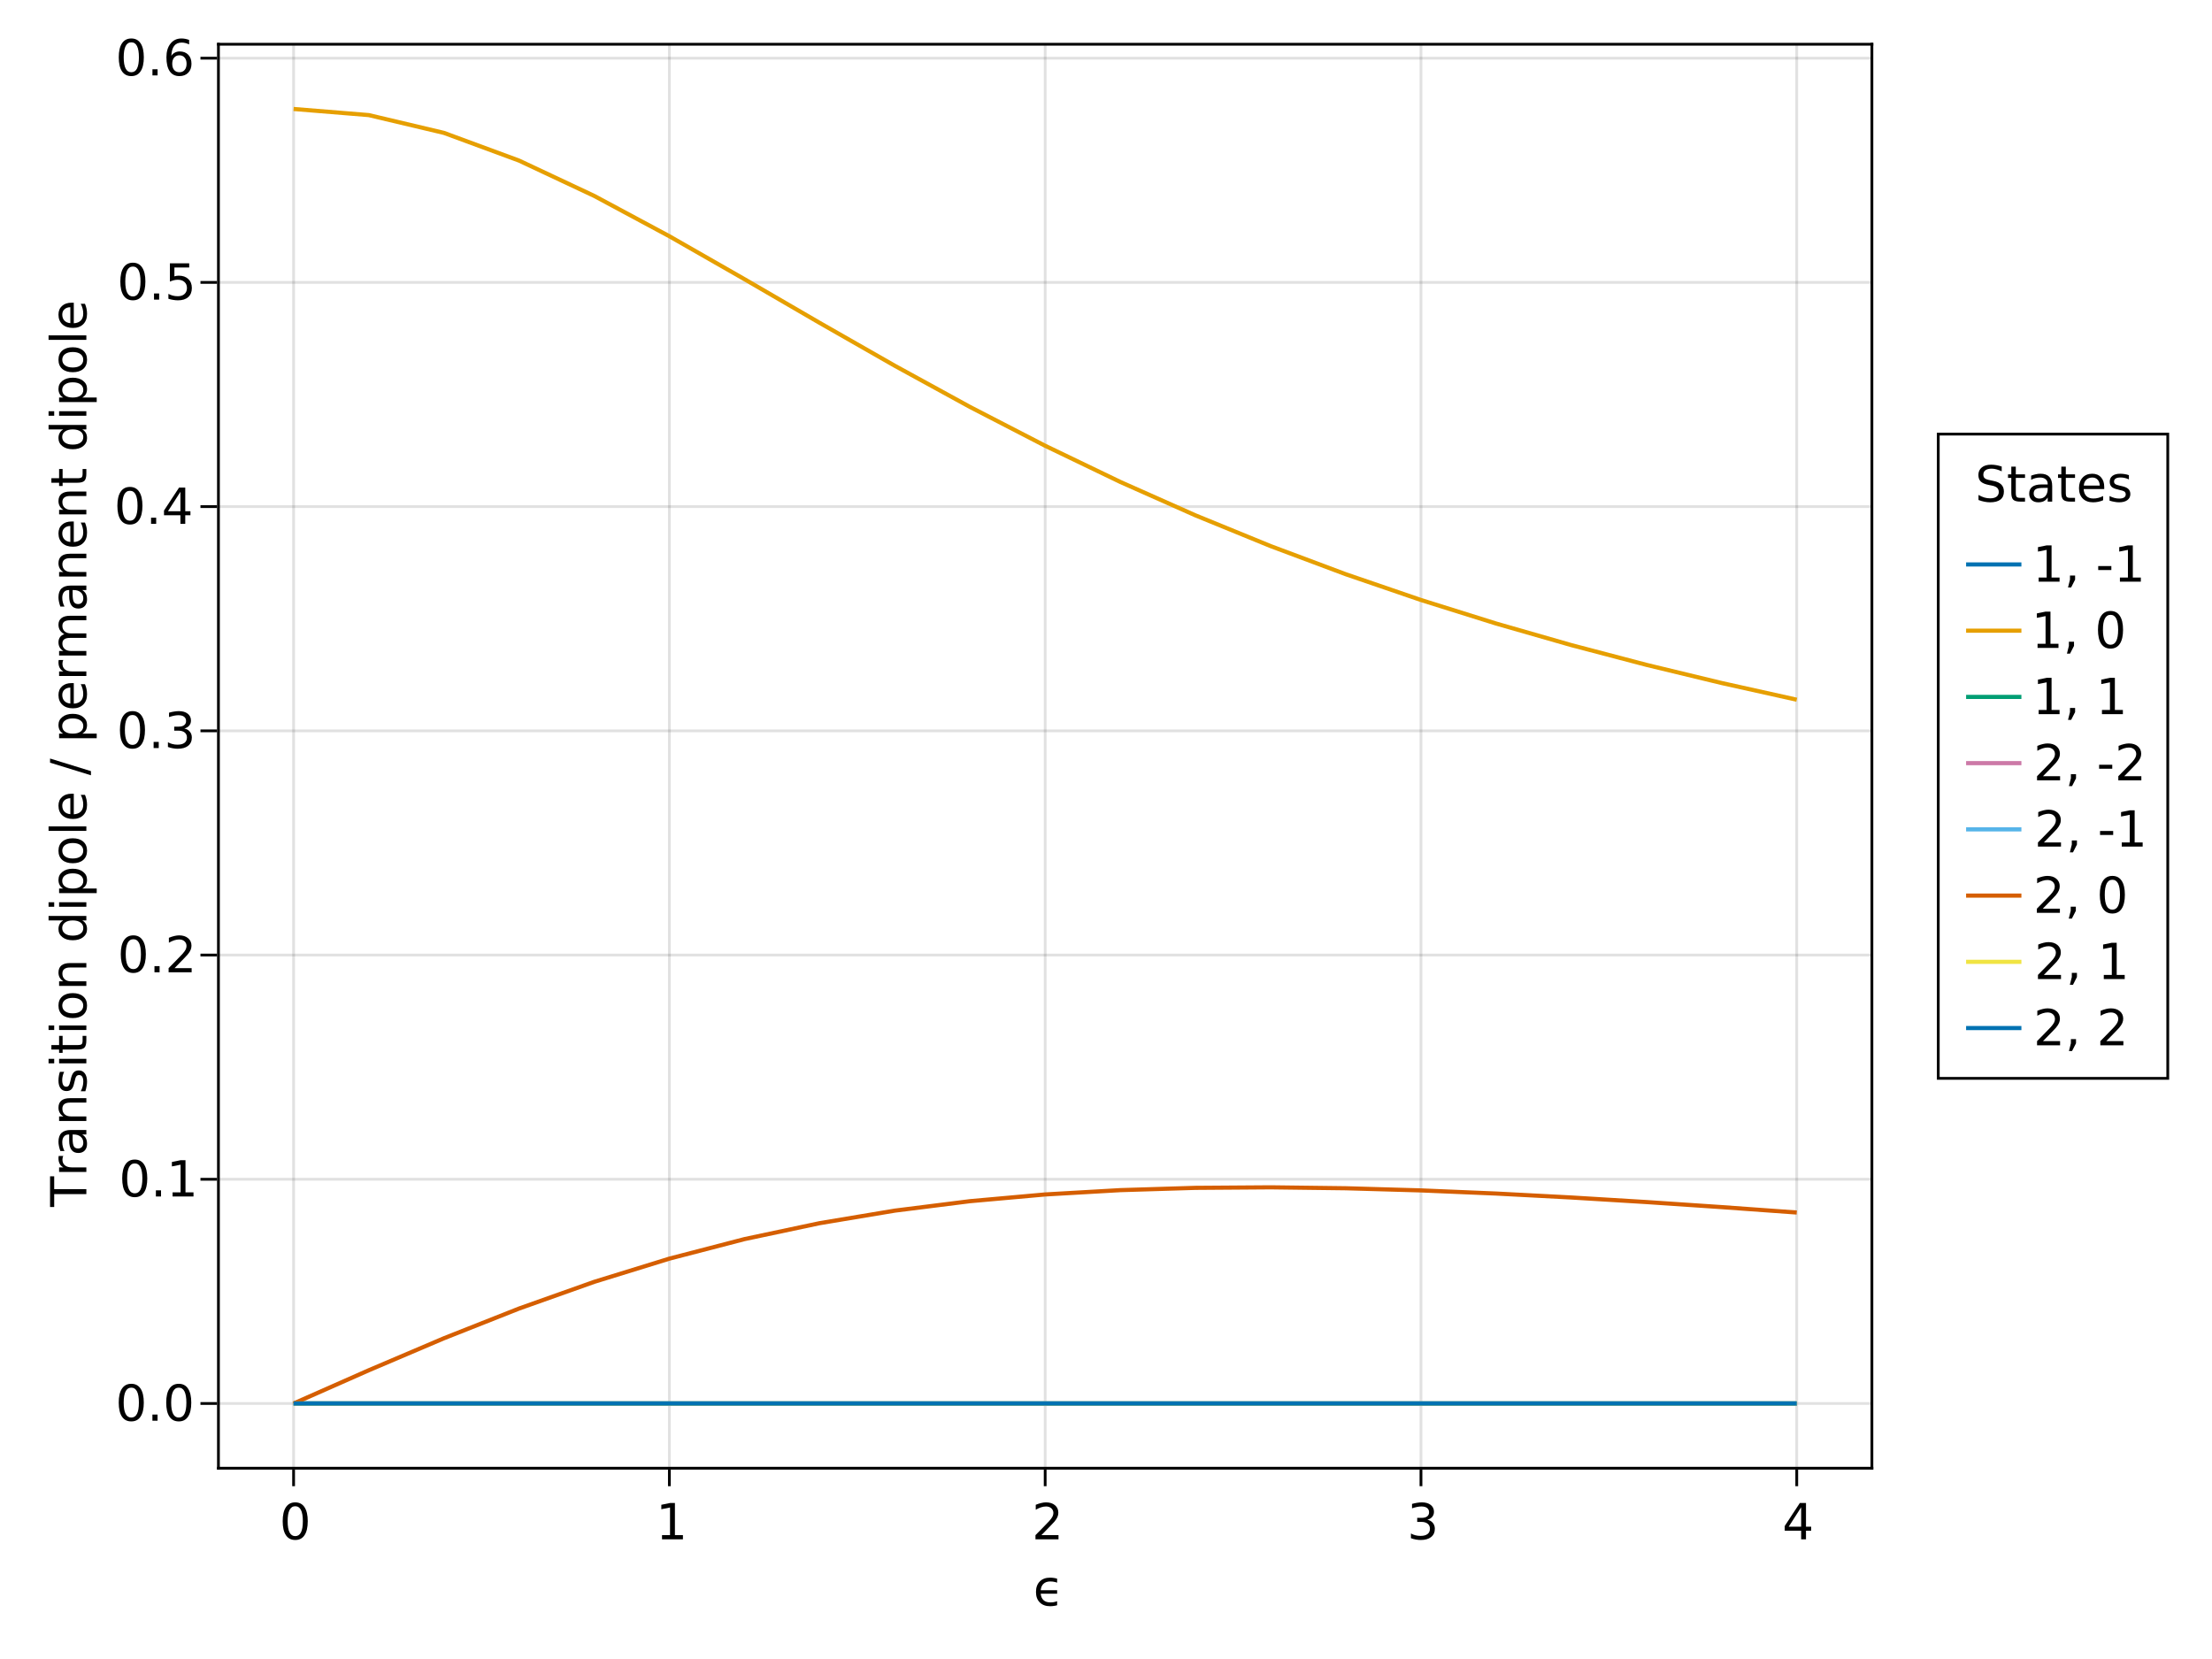 <?xml version="1.0" encoding="UTF-8"?>
<svg xmlns="http://www.w3.org/2000/svg" xmlns:xlink="http://www.w3.org/1999/xlink" width="600pt" height="450pt" viewBox="0 0 600 450" version="1.1">
<defs>
<g>
<symbol overflow="visible" id="glyph0-0-i6LpRni2">
<path style="stroke:none;" d="M 0.672 2.391 L 0.672 -9.516 L 7.422 -9.516 L 7.422 2.391 Z M 1.438 1.641 L 6.672 1.641 L 6.672 -8.766 L 1.438 -8.766 Z M 1.438 1.641 "/>
</symbol>
<symbol overflow="visible" id="glyph0-1-i6LpRni2">
<path style="stroke:none;" d="M 6.484 -6.203 C 6.328 -6.266 6.164 -6.316 6 -6.359 C 5.562 -6.473 5.109 -6.531 4.641 -6.531 C 3.836 -6.531 3.211 -6.312 2.766 -5.875 C 2.348 -5.477 2.102 -4.906 2.031 -4.156 L 6.484 -4.156 L 6.484 -3.203 L 2.031 -3.203 C 2.102 -2.461 2.348 -1.891 2.766 -1.484 C 3.211 -1.055 3.836 -0.844 4.641 -0.844 C 5.203 -0.844 5.656 -0.898 6 -1.016 L 6.484 -1.172 L 6.484 -0.078 L 5.969 0.047 C 5.508 0.141 5.047 0.188 4.578 0.188 C 3.398 0.188 2.469 -0.156 1.781 -0.844 C 1.094 -1.52 0.75 -2.461 0.75 -3.672 C 0.75 -4.891 1.094 -5.844 1.781 -6.531 C 2.469 -7.219 3.398 -7.562 4.578 -7.562 C 5.016 -7.562 5.477 -7.516 5.969 -7.422 C 6.145 -7.379 6.316 -7.332 6.484 -7.281 Z M 6.484 -6.203 "/>
</symbol>
<symbol overflow="visible" id="glyph0-2-i6LpRni2">
<path style="stroke:none;" d="M 5.109 -8.688 L 1.734 -3.422 L 5.109 -3.422 Z M 4.75 -9.844 L 6.422 -9.844 L 6.422 -3.422 L 7.828 -3.422 L 7.828 -2.328 L 6.422 -2.328 L 6.422 0 L 5.109 0 L 5.109 -2.328 L 0.656 -2.328 L 0.656 -3.609 Z M 4.75 -9.844 "/>
</symbol>
<symbol overflow="visible" id="glyph0-3-i6LpRni2">
<path style="stroke:none;" d="M 1.578 -1.672 L 2.969 -1.672 L 2.969 -0.547 L 1.891 1.562 L 1.047 1.562 L 1.578 -0.547 Z M 1.578 -1.672 "/>
</symbol>
<symbol overflow="visible" id="glyph0-4-i6LpRni2">
<path style="stroke:none;" d=""/>
</symbol>
<symbol overflow="visible" id="glyph0-5-i6LpRni2">
<path style="stroke:none;" d="M 1.672 -1.125 L 3.844 -1.125 L 3.844 -8.625 L 1.484 -8.156 L 1.484 -9.359 L 3.844 -9.844 L 5.172 -9.844 L 5.172 -1.125 L 7.344 -1.125 L 7.344 0 L 1.672 0 Z M 1.672 -1.125 "/>
</symbol>
<symbol overflow="visible" id="glyph0-6-i6LpRni2">
<path style="stroke:none;" d="M 0.656 -4.234 L 4.219 -4.234 L 4.219 -3.156 L 0.656 -3.156 Z M 0.656 -4.234 "/>
</symbol>
<symbol overflow="visible" id="glyph1-0-i6LpRni2">
<path style="stroke:none;" d="M 0.672 2.391 L 0.672 -9.516 L 7.422 -9.516 L 7.422 2.391 Z M 1.438 1.641 L 6.672 1.641 L 6.672 -8.766 L 1.438 -8.766 Z M 1.438 1.641 "/>
</symbol>
<symbol overflow="visible" id="glyph1-1-i6LpRni2">
<path style="stroke:none;" d="M 4.297 -8.969 C 3.609 -8.969 3.094 -8.629 2.75 -7.953 C 2.406 -7.273 2.234 -6.258 2.234 -4.906 C 2.234 -3.562 2.406 -2.551 2.75 -1.875 C 3.094 -1.195 3.609 -0.859 4.297 -0.859 C 4.984 -0.859 5.5 -1.195 5.844 -1.875 C 6.188 -2.551 6.359 -3.562 6.359 -4.906 C 6.359 -6.258 6.188 -7.273 5.844 -7.953 C 5.5 -8.629 4.984 -8.969 4.297 -8.969 Z M 4.297 -10.016 C 5.398 -10.016 6.238 -9.578 6.812 -8.703 C 7.395 -7.836 7.688 -6.57 7.688 -4.906 C 7.688 -3.25 7.395 -1.984 6.812 -1.109 C 6.238 -0.242 5.398 0.188 4.297 0.188 C 3.191 0.188 2.348 -0.242 1.766 -1.109 C 1.18 -1.984 0.891 -3.25 0.891 -4.906 C 0.891 -6.57 1.18 -7.836 1.766 -8.703 C 2.348 -9.578 3.191 -10.016 4.297 -10.016 Z M 4.297 -10.016 "/>
</symbol>
<symbol overflow="visible" id="glyph1-2-i6LpRni2">
<path style="stroke:none;" d="M 1.438 -1.672 L 2.828 -1.672 L 2.828 0 L 1.438 0 Z M 1.438 -1.672 "/>
</symbol>
<symbol overflow="visible" id="glyph2-0-i6LpRni2">
<path style="stroke:none;" d="M 0.672 2.391 L 0.672 -9.516 L 7.422 -9.516 L 7.422 2.391 Z M 1.438 1.641 L 6.672 1.641 L 6.672 -8.766 L 1.438 -8.766 Z M 1.438 1.641 "/>
</symbol>
<symbol overflow="visible" id="glyph2-1-i6LpRni2">
<path style="stroke:none;" d="M 1.672 -1.125 L 3.844 -1.125 L 3.844 -8.625 L 1.484 -8.156 L 1.484 -9.359 L 3.844 -9.844 L 5.172 -9.844 L 5.172 -1.125 L 7.344 -1.125 L 7.344 0 L 1.672 0 Z M 1.672 -1.125 "/>
</symbol>
<symbol overflow="visible" id="glyph2-2-i6LpRni2">
<path style="stroke:none;" d="M 4.297 -8.969 C 3.609 -8.969 3.094 -8.629 2.75 -7.953 C 2.406 -7.273 2.234 -6.258 2.234 -4.906 C 2.234 -3.562 2.406 -2.551 2.75 -1.875 C 3.094 -1.195 3.609 -0.859 4.297 -0.859 C 4.984 -0.859 5.5 -1.195 5.844 -1.875 C 6.188 -2.551 6.359 -3.562 6.359 -4.906 C 6.359 -6.258 6.188 -7.273 5.844 -7.953 C 5.5 -8.629 4.984 -8.969 4.297 -8.969 Z M 4.297 -10.016 C 5.398 -10.016 6.238 -9.578 6.812 -8.703 C 7.395 -7.836 7.688 -6.57 7.688 -4.906 C 7.688 -3.25 7.395 -1.984 6.812 -1.109 C 6.238 -0.242 5.398 0.188 4.297 0.188 C 3.191 0.188 2.348 -0.242 1.766 -1.109 C 1.18 -1.984 0.891 -3.25 0.891 -4.906 C 0.891 -6.57 1.18 -7.836 1.766 -8.703 C 2.348 -9.578 3.191 -10.016 4.297 -10.016 Z M 4.297 -10.016 "/>
</symbol>
<symbol overflow="visible" id="glyph2-3-i6LpRni2">
<path style="stroke:none;" d="M 1.438 -1.672 L 2.828 -1.672 L 2.828 0 L 1.438 0 Z M 1.438 -1.672 "/>
</symbol>
<symbol overflow="visible" id="glyph2-4-i6LpRni2">
<path style="stroke:none;" d="M 5.484 -5.312 C 6.117 -5.176 6.613 -4.891 6.969 -4.453 C 7.332 -4.023 7.516 -3.492 7.516 -2.859 C 7.516 -1.891 7.176 -1.141 6.5 -0.609 C 5.832 -0.078 4.883 0.188 3.656 0.188 C 3.238 0.188 2.812 0.145 2.375 0.062 C 1.945 -0.008 1.5 -0.129 1.031 -0.297 L 1.031 -1.578 C 1.395 -1.367 1.797 -1.207 2.234 -1.094 C 2.68 -0.977 3.145 -0.922 3.625 -0.922 C 4.457 -0.922 5.094 -1.086 5.531 -1.422 C 5.969 -1.754 6.188 -2.234 6.188 -2.859 C 6.188 -3.441 5.984 -3.895 5.578 -4.219 C 5.172 -4.551 4.602 -4.719 3.875 -4.719 L 2.734 -4.719 L 2.734 -5.812 L 3.922 -5.812 C 4.578 -5.812 5.078 -5.941 5.422 -6.203 C 5.773 -6.461 5.953 -6.836 5.953 -7.328 C 5.953 -7.836 5.77 -8.227 5.406 -8.5 C 5.051 -8.77 4.539 -8.906 3.875 -8.906 C 3.508 -8.906 3.117 -8.863 2.703 -8.781 C 2.285 -8.695 1.828 -8.57 1.328 -8.406 L 1.328 -9.594 C 1.828 -9.738 2.297 -9.844 2.734 -9.906 C 3.18 -9.977 3.602 -10.016 4 -10.016 C 5.008 -10.016 5.805 -9.785 6.391 -9.328 C 6.984 -8.867 7.281 -8.25 7.281 -7.469 C 7.281 -6.926 7.125 -6.469 6.812 -6.094 C 6.5 -5.719 6.055 -5.457 5.484 -5.312 Z M 5.484 -5.312 "/>
</symbol>
<symbol overflow="visible" id="glyph3-0-i6LpRni2">
<path style="stroke:none;" d="M 0.672 2.391 L 0.672 -9.516 L 7.422 -9.516 L 7.422 2.391 Z M 1.438 1.641 L 6.672 1.641 L 6.672 -8.766 L 1.438 -8.766 Z M 1.438 1.641 "/>
</symbol>
<symbol overflow="visible" id="glyph3-1-i6LpRni2">
<path style="stroke:none;" d="M 2.594 -1.125 L 7.234 -1.125 L 7.234 0 L 0.984 0 L 0.984 -1.125 C 1.492 -1.645 2.18 -2.344 3.047 -3.219 C 3.922 -4.102 4.473 -4.676 4.703 -4.938 C 5.129 -5.414 5.426 -5.816 5.594 -6.141 C 5.758 -6.473 5.844 -6.801 5.844 -7.125 C 5.844 -7.645 5.66 -8.07 5.297 -8.406 C 4.93 -8.738 4.453 -8.906 3.859 -8.906 C 3.441 -8.906 3 -8.832 2.531 -8.688 C 2.07 -8.539 1.582 -8.316 1.062 -8.016 L 1.062 -9.359 C 1.594 -9.578 2.086 -9.738 2.547 -9.844 C 3.016 -9.957 3.445 -10.016 3.844 -10.016 C 4.852 -10.016 5.66 -9.758 6.266 -9.25 C 6.879 -8.738 7.188 -8.062 7.188 -7.219 C 7.188 -6.812 7.109 -6.426 6.953 -6.062 C 6.805 -5.695 6.531 -5.27 6.125 -4.781 C 6.02 -4.656 5.672 -4.285 5.078 -3.672 C 4.492 -3.066 3.664 -2.219 2.594 -1.125 Z M 2.594 -1.125 "/>
</symbol>
<symbol overflow="visible" id="glyph4-0-i6LpRni2">
<path style="stroke:none;" d="M 0.672 2.391 L 0.672 -9.516 L 7.422 -9.516 L 7.422 2.391 Z M 1.438 1.641 L 6.672 1.641 L 6.672 -8.766 L 1.438 -8.766 Z M 1.438 1.641 "/>
</symbol>
<symbol overflow="visible" id="glyph4-1-i6LpRni2">
<path style="stroke:none;" d="M 5.484 -5.312 C 6.117 -5.176 6.613 -4.891 6.969 -4.453 C 7.332 -4.023 7.516 -3.492 7.516 -2.859 C 7.516 -1.891 7.176 -1.141 6.5 -0.609 C 5.832 -0.078 4.883 0.188 3.656 0.188 C 3.238 0.188 2.812 0.145 2.375 0.062 C 1.945 -0.008 1.5 -0.129 1.031 -0.297 L 1.031 -1.578 C 1.395 -1.367 1.797 -1.207 2.234 -1.094 C 2.68 -0.977 3.145 -0.922 3.625 -0.922 C 4.457 -0.922 5.094 -1.086 5.531 -1.422 C 5.969 -1.754 6.188 -2.234 6.188 -2.859 C 6.188 -3.441 5.984 -3.895 5.578 -4.219 C 5.172 -4.551 4.602 -4.719 3.875 -4.719 L 2.734 -4.719 L 2.734 -5.812 L 3.922 -5.812 C 4.578 -5.812 5.078 -5.941 5.422 -6.203 C 5.773 -6.461 5.953 -6.836 5.953 -7.328 C 5.953 -7.836 5.77 -8.227 5.406 -8.5 C 5.051 -8.77 4.539 -8.906 3.875 -8.906 C 3.508 -8.906 3.117 -8.863 2.703 -8.781 C 2.285 -8.695 1.828 -8.57 1.328 -8.406 L 1.328 -9.594 C 1.828 -9.738 2.297 -9.844 2.734 -9.906 C 3.18 -9.977 3.602 -10.016 4 -10.016 C 5.008 -10.016 5.805 -9.785 6.391 -9.328 C 6.984 -8.867 7.281 -8.25 7.281 -7.469 C 7.281 -6.926 7.125 -6.469 6.812 -6.094 C 6.5 -5.719 6.055 -5.457 5.484 -5.312 Z M 5.484 -5.312 "/>
</symbol>
<symbol overflow="visible" id="glyph5-0-i6LpRni2">
<path style="stroke:none;" d="M 2.391 -0.672 L -9.516 -0.672 L -9.516 -7.422 L 2.391 -7.422 Z M 1.641 -1.438 L 1.641 -6.672 L -8.766 -6.672 L -8.766 -1.438 Z M 1.641 -1.438 "/>
</symbol>
<symbol overflow="visible" id="glyph5-1-i6LpRni2">
<path style="stroke:none;" d="M -9.844 0.047 L -9.844 -8.281 L -8.719 -8.281 L -8.719 -4.797 L 0 -4.797 L 0 -3.453 L -8.719 -3.453 L -8.719 0.047 Z M -9.844 0.047 "/>
</symbol>
<symbol overflow="visible" id="glyph5-2-i6LpRni2">
<path style="stroke:none;" d="M -7.172 -5.984 L -6.016 -5.984 C -6.191 -5.641 -6.32 -5.281 -6.406 -4.906 C -6.5 -4.539 -6.547 -4.16 -6.547 -3.766 C -6.547 -3.16 -6.453 -2.707 -6.266 -2.406 C -6.078 -2.102 -5.801 -1.953 -5.438 -1.953 C -5.156 -1.953 -4.93 -2.062 -4.766 -2.281 C -4.609 -2.5 -4.457 -2.93 -4.312 -3.578 L -4.219 -4 C -4.039 -4.852 -3.781 -5.461 -3.438 -5.828 C -3.102 -6.191 -2.633 -6.375 -2.031 -6.375 C -1.352 -6.375 -0.812 -6.102 -0.406 -5.562 C -0.008 -5.02 0.188 -4.273 0.188 -3.328 C 0.188 -2.93 0.145 -2.516 0.062 -2.078 C -0.008 -1.648 -0.117 -1.203 -0.266 -0.734 L -1.516 -0.734 C -1.285 -1.18 -1.113 -1.617 -1 -2.047 C -0.883 -2.484 -0.828 -2.914 -0.828 -3.344 C -0.828 -3.914 -0.922 -4.352 -1.109 -4.656 C -1.305 -4.969 -1.582 -5.125 -1.938 -5.125 C -2.27 -5.125 -2.523 -5.016 -2.703 -4.797 C -2.879 -4.578 -3.047 -4.086 -3.203 -3.328 L -3.312 -2.906 C -3.469 -2.156 -3.707 -1.613 -4.031 -1.281 C -4.363 -0.945 -4.816 -0.781 -5.391 -0.781 C -6.078 -0.781 -6.609 -1.023 -6.984 -1.516 C -7.367 -2.016 -7.562 -2.719 -7.562 -3.625 C -7.562 -4.07 -7.523 -4.492 -7.453 -4.891 C -7.391 -5.285 -7.297 -5.648 -7.172 -5.984 Z M -7.172 -5.984 "/>
</symbol>
<symbol overflow="visible" id="glyph5-3-i6LpRni2">
<path style="stroke:none;" d="M -7.391 -1.266 L -7.391 -2.484 L 0 -2.484 L 0 -1.266 Z M -10.25 -1.266 L -10.25 -2.484 L -8.719 -2.484 L -8.719 -1.266 Z M -10.25 -1.266 "/>
</symbol>
<symbol overflow="visible" id="glyph5-4-i6LpRni2">
<path style="stroke:none;" d="M -6.531 -4.141 C -6.531 -3.484 -6.273 -2.969 -5.766 -2.594 C -5.266 -2.219 -4.57 -2.031 -3.688 -2.031 C -2.801 -2.031 -2.102 -2.219 -1.594 -2.594 C -1.094 -2.969 -0.844 -3.484 -0.844 -4.141 C -0.844 -4.785 -1.094 -5.297 -1.594 -5.672 C -2.102 -6.047 -2.801 -6.234 -3.688 -6.234 C -4.562 -6.234 -5.254 -6.047 -5.766 -5.672 C -6.273 -5.297 -6.531 -4.785 -6.531 -4.141 Z M -7.562 -4.141 C -7.562 -5.191 -7.219 -6.016 -6.531 -6.609 C -5.844 -7.211 -4.895 -7.516 -3.688 -7.516 C -2.477 -7.516 -1.531 -7.211 -0.844 -6.609 C -0.156 -6.016 0.188 -5.191 0.188 -4.141 C 0.188 -3.078 -0.156 -2.242 -0.844 -1.641 C -1.531 -1.047 -2.477 -0.75 -3.688 -0.75 C -4.895 -0.75 -5.844 -1.047 -6.531 -1.641 C -7.219 -2.242 -7.562 -3.078 -7.562 -4.141 Z M -7.562 -4.141 "/>
</symbol>
<symbol overflow="visible" id="glyph5-5-i6LpRni2">
<path style="stroke:none;" d=""/>
</symbol>
<symbol overflow="visible" id="glyph6-0-i6LpRni2">
<path style="stroke:none;" d="M 2.391 -0.672 L -9.516 -0.672 L -9.516 -7.422 L 2.391 -7.422 Z M 1.641 -1.438 L 1.641 -6.672 L -8.766 -6.672 L -8.766 -1.438 Z M 1.641 -1.438 "/>
</symbol>
<symbol overflow="visible" id="glyph6-1-i6LpRni2">
<path style="stroke:none;" d="M -6.25 -5.547 C -6.332 -5.41 -6.391 -5.258 -6.422 -5.094 C -6.461 -4.938 -6.484 -4.766 -6.484 -4.578 C -6.484 -3.891 -6.258 -3.363 -5.812 -3 C -5.363 -2.633 -4.723 -2.453 -3.891 -2.453 L 0 -2.453 L 0 -1.219 L -7.391 -1.219 L -7.391 -2.453 L -6.234 -2.453 C -6.68 -2.703 -7.016 -3.031 -7.234 -3.438 C -7.453 -3.844 -7.562 -4.344 -7.562 -4.938 C -7.562 -5.02 -7.555 -5.109 -7.547 -5.203 C -7.535 -5.305 -7.52 -5.422 -7.5 -5.547 Z M -6.25 -5.547 "/>
</symbol>
<symbol overflow="visible" id="glyph6-2-i6LpRni2">
<path style="stroke:none;" d="M -3.719 -4.625 C -3.719 -3.645 -3.602 -2.969 -3.375 -2.594 C -3.145 -2.219 -2.766 -2.031 -2.234 -2.031 C -1.797 -2.031 -1.453 -2.172 -1.203 -2.453 C -0.953 -2.734 -0.828 -3.117 -0.828 -3.609 C -0.828 -4.273 -1.062 -4.812 -1.531 -5.219 C -2.008 -5.625 -2.645 -5.828 -3.438 -5.828 L -3.719 -5.828 Z M -4.219 -7.047 L 0 -7.047 L 0 -5.828 L -1.125 -5.828 C -0.676 -5.555 -0.344 -5.211 -0.125 -4.797 C 0.082 -4.379 0.188 -3.875 0.188 -3.281 C 0.188 -2.531 -0.02 -1.93 -0.438 -1.484 C -0.863 -1.035 -1.438 -0.812 -2.156 -0.812 C -2.977 -0.812 -3.598 -1.086 -4.016 -1.641 C -4.441 -2.203 -4.656 -3.035 -4.656 -4.141 L -4.656 -5.828 L -4.781 -5.828 C -5.332 -5.828 -5.758 -5.645 -6.062 -5.281 C -6.375 -4.914 -6.531 -4.398 -6.531 -3.734 C -6.531 -3.316 -6.477 -2.906 -6.375 -2.5 C -6.281 -2.102 -6.129 -1.719 -5.922 -1.344 L -7.047 -1.344 C -7.211 -1.789 -7.336 -2.223 -7.422 -2.641 C -7.516 -3.055 -7.562 -3.461 -7.562 -3.859 C -7.562 -4.93 -7.285 -5.727 -6.734 -6.25 C -6.18 -6.781 -5.344 -7.047 -4.219 -7.047 Z M -4.219 -7.047 "/>
</symbol>
<symbol overflow="visible" id="glyph6-3-i6LpRni2">
<path style="stroke:none;" d="M -9.484 -2.469 L -7.391 -2.469 L -7.391 -4.969 L -6.438 -4.969 L -6.438 -2.469 L -2.438 -2.469 C -1.832 -2.469 -1.441 -2.551 -1.266 -2.719 C -1.098 -2.883 -1.016 -3.219 -1.016 -3.719 L -1.016 -4.969 L 0 -4.969 L 0 -3.719 C 0 -2.789 -0.172 -2.145 -0.516 -1.781 C -0.867 -1.426 -1.508 -1.25 -2.438 -1.25 L -6.438 -1.25 L -6.438 -0.359 L -7.391 -0.359 L -7.391 -1.25 L -9.484 -1.25 Z M -9.484 -2.469 "/>
</symbol>
<symbol overflow="visible" id="glyph6-4-i6LpRni2">
<path style="stroke:none;" d="M -7.391 -1.266 L -7.391 -2.484 L 0 -2.484 L 0 -1.266 Z M -10.25 -1.266 L -10.25 -2.484 L -8.719 -2.484 L -8.719 -1.266 Z M -10.25 -1.266 "/>
</symbol>
<symbol overflow="visible" id="glyph7-0-i6LpRni2">
<path style="stroke:none;" d="M 2.391 -0.672 L -9.516 -0.672 L -9.516 -7.422 L 2.391 -7.422 Z M 1.641 -1.438 L 1.641 -6.672 L -8.766 -6.672 L -8.766 -1.438 Z M 1.641 -1.438 "/>
</symbol>
<symbol overflow="visible" id="glyph7-1-i6LpRni2">
<path style="stroke:none;" d="M -4.453 -7.406 L 0 -7.406 L 0 -6.203 L -4.422 -6.203 C -5.117 -6.203 -5.641 -6.062 -5.984 -5.781 C -6.328 -5.508 -6.5 -5.102 -6.5 -4.562 C -6.5 -3.906 -6.289 -3.391 -5.875 -3.016 C -5.457 -2.641 -4.891 -2.453 -4.172 -2.453 L 0 -2.453 L 0 -1.219 L -7.391 -1.219 L -7.391 -2.453 L -6.234 -2.453 C -6.68 -2.734 -7.016 -3.07 -7.234 -3.469 C -7.453 -3.863 -7.562 -4.316 -7.562 -4.828 C -7.562 -5.68 -7.297 -6.32 -6.766 -6.75 C -6.242 -7.188 -5.473 -7.406 -4.453 -7.406 Z M -4.453 -7.406 "/>
</symbol>
<symbol overflow="visible" id="glyph7-2-i6LpRni2">
<path style="stroke:none;" d="M -6.266 -6.125 L -10.25 -6.125 L -10.25 -7.344 L 0 -7.344 L 0 -6.125 L -1.109 -6.125 C -0.672 -5.875 -0.344 -5.551 -0.125 -5.156 C 0.082 -4.77 0.188 -4.305 0.188 -3.766 C 0.188 -2.867 -0.164 -2.141 -0.875 -1.578 C -1.582 -1.023 -2.52 -0.75 -3.688 -0.75 C -4.844 -0.75 -5.773 -1.023 -6.484 -1.578 C -7.203 -2.141 -7.562 -2.867 -7.562 -3.766 C -7.562 -4.305 -7.453 -4.77 -7.234 -5.156 C -7.023 -5.551 -6.703 -5.875 -6.266 -6.125 Z M -3.688 -2 C -2.789 -2 -2.086 -2.18 -1.578 -2.547 C -1.078 -2.91 -0.828 -3.414 -0.828 -4.062 C -0.828 -4.695 -1.078 -5.195 -1.578 -5.562 C -2.086 -5.938 -2.789 -6.125 -3.688 -6.125 C -4.57 -6.125 -5.27 -5.938 -5.781 -5.562 C -6.289 -5.195 -6.547 -4.695 -6.547 -4.062 C -6.547 -3.414 -6.289 -2.91 -5.781 -2.547 C -5.27 -2.18 -4.57 -2 -3.688 -2 Z M -3.688 -2 "/>
</symbol>
<symbol overflow="visible" id="glyph7-3-i6LpRni2">
<path style="stroke:none;" d="M -7.391 -1.266 L -7.391 -2.484 L 0 -2.484 L 0 -1.266 Z M -10.25 -1.266 L -10.25 -2.484 L -8.719 -2.484 L -8.719 -1.266 Z M -10.25 -1.266 "/>
</symbol>
<symbol overflow="visible" id="glyph7-4-i6LpRni2">
<path style="stroke:none;" d="M -1.109 -2.453 L 2.812 -2.453 L 2.812 -1.219 L -7.391 -1.219 L -7.391 -2.453 L -6.266 -2.453 C -6.703 -2.703 -7.023 -3.02 -7.234 -3.406 C -7.453 -3.801 -7.562 -4.27 -7.562 -4.812 C -7.562 -5.707 -7.203 -6.43 -6.484 -6.984 C -5.773 -7.547 -4.844 -7.828 -3.688 -7.828 C -2.52 -7.828 -1.582 -7.547 -0.875 -6.984 C -0.164 -6.43 0.188 -5.707 0.188 -4.812 C 0.188 -4.27 0.082 -3.801 -0.125 -3.406 C -0.344 -3.02 -0.672 -2.703 -1.109 -2.453 Z M -3.688 -6.578 C -4.57 -6.578 -5.27 -6.391 -5.781 -6.016 C -6.289 -5.648 -6.547 -5.148 -6.547 -4.516 C -6.547 -3.867 -6.289 -3.363 -5.781 -3 C -5.27 -2.633 -4.57 -2.453 -3.688 -2.453 C -2.789 -2.453 -2.086 -2.633 -1.578 -3 C -1.078 -3.363 -0.828 -3.867 -0.828 -4.516 C -0.828 -5.148 -1.078 -5.648 -1.578 -6.016 C -2.086 -6.391 -2.789 -6.578 -3.688 -6.578 Z M -3.688 -6.578 "/>
</symbol>
<symbol overflow="visible" id="glyph7-5-i6LpRni2">
<path style="stroke:none;" d="M -6.531 -4.141 C -6.531 -3.484 -6.273 -2.969 -5.766 -2.594 C -5.266 -2.219 -4.57 -2.031 -3.688 -2.031 C -2.801 -2.031 -2.102 -2.219 -1.594 -2.594 C -1.094 -2.969 -0.844 -3.484 -0.844 -4.141 C -0.844 -4.785 -1.094 -5.297 -1.594 -5.672 C -2.102 -6.047 -2.801 -6.234 -3.688 -6.234 C -4.562 -6.234 -5.254 -6.047 -5.766 -5.672 C -6.273 -5.297 -6.531 -4.785 -6.531 -4.141 Z M -7.562 -4.141 C -7.562 -5.191 -7.219 -6.016 -6.531 -6.609 C -5.844 -7.211 -4.895 -7.516 -3.688 -7.516 C -2.477 -7.516 -1.531 -7.211 -0.844 -6.609 C -0.156 -6.016 0.188 -5.191 0.188 -4.141 C 0.188 -3.078 -0.156 -2.242 -0.844 -1.641 C -1.531 -1.047 -2.477 -0.75 -3.688 -0.75 C -4.895 -0.75 -5.844 -1.047 -6.531 -1.641 C -7.219 -2.242 -7.562 -3.078 -7.562 -4.141 Z M -7.562 -4.141 "/>
</symbol>
<symbol overflow="visible" id="glyph7-6-i6LpRni2">
<path style="stroke:none;" d="M -10.25 -1.266 L -10.25 -2.484 L 0 -2.484 L 0 -1.266 Z M -10.25 -1.266 "/>
</symbol>
<symbol overflow="visible" id="glyph8-0-i6LpRni2">
<path style="stroke:none;" d="M 2.391 -0.672 L -9.516 -0.672 L -9.516 -7.422 L 2.391 -7.422 Z M 1.641 -1.438 L 1.641 -6.672 L -8.766 -6.672 L -8.766 -1.438 Z M 1.641 -1.438 "/>
</symbol>
<symbol overflow="visible" id="glyph8-1-i6LpRni2">
<path style="stroke:none;" d="M -4 -7.594 L -3.406 -7.594 L -3.406 -2.016 C -2.57 -2.066 -1.938 -2.316 -1.5 -2.766 C -1.062 -3.211 -0.844 -3.836 -0.844 -4.641 C -0.844 -5.109 -0.898 -5.562 -1.016 -6 C -1.129 -6.438 -1.297 -6.867 -1.516 -7.297 L -0.375 -7.297 C -0.188 -6.867 -0.047 -6.426 0.047 -5.969 C 0.141 -5.508 0.188 -5.047 0.188 -4.578 C 0.188 -3.398 -0.148 -2.469 -0.828 -1.781 C -1.516 -1.094 -2.445 -0.75 -3.625 -0.75 C -4.832 -0.75 -5.789 -1.07 -6.5 -1.719 C -7.207 -2.375 -7.562 -3.254 -7.562 -4.359 C -7.562 -5.359 -7.238 -6.145 -6.594 -6.719 C -5.957 -7.301 -5.094 -7.594 -4 -7.594 Z M -4.344 -6.375 C -5.008 -6.363 -5.539 -6.176 -5.938 -5.812 C -6.332 -5.457 -6.531 -4.977 -6.531 -4.375 C -6.531 -3.695 -6.336 -3.156 -5.953 -2.75 C -5.578 -2.344 -5.039 -2.109 -4.344 -2.047 Z M -4.344 -6.375 "/>
</symbol>
<symbol overflow="visible" id="glyph8-2-i6LpRni2">
<path style="stroke:none;" d="M -3.719 -4.625 C -3.719 -3.645 -3.602 -2.969 -3.375 -2.594 C -3.145 -2.219 -2.766 -2.031 -2.234 -2.031 C -1.797 -2.031 -1.453 -2.172 -1.203 -2.453 C -0.953 -2.734 -0.828 -3.117 -0.828 -3.609 C -0.828 -4.273 -1.062 -4.812 -1.531 -5.219 C -2.008 -5.625 -2.645 -5.828 -3.438 -5.828 L -3.719 -5.828 Z M -4.219 -7.047 L 0 -7.047 L 0 -5.828 L -1.125 -5.828 C -0.676 -5.555 -0.344 -5.211 -0.125 -4.797 C 0.082 -4.379 0.188 -3.875 0.188 -3.281 C 0.188 -2.531 -0.02 -1.93 -0.438 -1.484 C -0.863 -1.035 -1.438 -0.812 -2.156 -0.812 C -2.977 -0.812 -3.598 -1.086 -4.016 -1.641 C -4.441 -2.203 -4.656 -3.035 -4.656 -4.141 L -4.656 -5.828 L -4.781 -5.828 C -5.332 -5.828 -5.758 -5.645 -6.062 -5.281 C -6.375 -4.914 -6.531 -4.398 -6.531 -3.734 C -6.531 -3.316 -6.477 -2.906 -6.375 -2.5 C -6.281 -2.102 -6.129 -1.719 -5.922 -1.344 L -7.047 -1.344 C -7.211 -1.789 -7.336 -2.223 -7.422 -2.641 C -7.516 -3.055 -7.562 -3.461 -7.562 -3.859 C -7.562 -4.93 -7.285 -5.727 -6.734 -6.25 C -6.18 -6.781 -5.344 -7.047 -4.219 -7.047 Z M -4.219 -7.047 "/>
</symbol>
<symbol overflow="visible" id="glyph9-0-i6LpRni2">
<path style="stroke:none;" d="M 2.391 -0.672 L -9.516 -0.672 L -9.516 -7.422 L 2.391 -7.422 Z M 1.641 -1.438 L 1.641 -6.672 L -8.766 -6.672 L -8.766 -1.438 Z M 1.641 -1.438 "/>
</symbol>
<symbol overflow="visible" id="glyph9-1-i6LpRni2">
<path style="stroke:none;" d=""/>
</symbol>
<symbol overflow="visible" id="glyph10-0-i6LpRni2">
<path style="stroke:none;" d="M 2.391 -0.672 L -9.516 -0.672 L -9.516 -7.422 L 2.391 -7.422 Z M 1.641 -1.438 L 1.641 -6.672 L -8.766 -6.672 L -8.766 -1.438 Z M 1.641 -1.438 "/>
</symbol>
<symbol overflow="visible" id="glyph10-1-i6LpRni2">
<path style="stroke:none;" d="M -9.844 -3.422 L -9.844 -4.547 L 1.25 -1.125 L 1.25 0 Z M -9.844 -3.422 "/>
</symbol>
<symbol overflow="visible" id="glyph11-0-i6LpRni2">
<path style="stroke:none;" d="M 2.391 -0.672 L -9.516 -0.672 L -9.516 -7.422 L 2.391 -7.422 Z M 1.641 -1.438 L 1.641 -6.672 L -8.766 -6.672 L -8.766 -1.438 Z M 1.641 -1.438 "/>
</symbol>
<symbol overflow="visible" id="glyph11-1-i6LpRni2">
<path style="stroke:none;" d="M -1.109 -2.453 L 2.812 -2.453 L 2.812 -1.219 L -7.391 -1.219 L -7.391 -2.453 L -6.266 -2.453 C -6.703 -2.703 -7.023 -3.02 -7.234 -3.406 C -7.453 -3.801 -7.562 -4.27 -7.562 -4.812 C -7.562 -5.707 -7.203 -6.43 -6.484 -6.984 C -5.773 -7.547 -4.844 -7.828 -3.688 -7.828 C -2.52 -7.828 -1.582 -7.547 -0.875 -6.984 C -0.164 -6.43 0.188 -5.707 0.188 -4.812 C 0.188 -4.27 0.082 -3.801 -0.125 -3.406 C -0.344 -3.02 -0.672 -2.703 -1.109 -2.453 Z M -3.688 -6.578 C -4.57 -6.578 -5.27 -6.391 -5.781 -6.016 C -6.289 -5.648 -6.547 -5.148 -6.547 -4.516 C -6.547 -3.867 -6.289 -3.363 -5.781 -3 C -5.27 -2.633 -4.57 -2.453 -3.688 -2.453 C -2.789 -2.453 -2.086 -2.633 -1.578 -3 C -1.078 -3.363 -0.828 -3.867 -0.828 -4.516 C -0.828 -5.148 -1.078 -5.648 -1.578 -6.016 C -2.086 -6.391 -2.789 -6.578 -3.688 -6.578 Z M -3.688 -6.578 "/>
</symbol>
<symbol overflow="visible" id="glyph11-2-i6LpRni2">
<path style="stroke:none;" d="M -4 -7.594 L -3.406 -7.594 L -3.406 -2.016 C -2.57 -2.066 -1.938 -2.316 -1.5 -2.766 C -1.062 -3.211 -0.844 -3.836 -0.844 -4.641 C -0.844 -5.109 -0.898 -5.562 -1.016 -6 C -1.129 -6.438 -1.297 -6.867 -1.516 -7.297 L -0.375 -7.297 C -0.188 -6.867 -0.047 -6.426 0.047 -5.969 C 0.141 -5.508 0.188 -5.047 0.188 -4.578 C 0.188 -3.398 -0.148 -2.469 -0.828 -1.781 C -1.516 -1.094 -2.445 -0.75 -3.625 -0.75 C -4.832 -0.75 -5.789 -1.07 -6.5 -1.719 C -7.207 -2.375 -7.562 -3.254 -7.562 -4.359 C -7.562 -5.359 -7.238 -6.145 -6.594 -6.719 C -5.957 -7.301 -5.094 -7.594 -4 -7.594 Z M -4.344 -6.375 C -5.008 -6.363 -5.539 -6.176 -5.938 -5.812 C -6.332 -5.457 -6.531 -4.977 -6.531 -4.375 C -6.531 -3.695 -6.336 -3.156 -5.953 -2.75 C -5.578 -2.344 -5.039 -2.109 -4.344 -2.047 Z M -4.344 -6.375 "/>
</symbol>
<symbol overflow="visible" id="glyph11-3-i6LpRni2">
<path style="stroke:none;" d="M -9.484 -2.469 L -7.391 -2.469 L -7.391 -4.969 L -6.438 -4.969 L -6.438 -2.469 L -2.438 -2.469 C -1.832 -2.469 -1.441 -2.551 -1.266 -2.719 C -1.098 -2.883 -1.016 -3.219 -1.016 -3.719 L -1.016 -4.969 L 0 -4.969 L 0 -3.719 C 0 -2.789 -0.172 -2.145 -0.516 -1.781 C -0.867 -1.426 -1.508 -1.25 -2.438 -1.25 L -6.438 -1.25 L -6.438 -0.359 L -7.391 -0.359 L -7.391 -1.25 L -9.484 -1.25 Z M -9.484 -2.469 "/>
</symbol>
<symbol overflow="visible" id="glyph11-4-i6LpRni2">
<path style="stroke:none;" d="M -6.266 -6.125 L -10.25 -6.125 L -10.25 -7.344 L 0 -7.344 L 0 -6.125 L -1.109 -6.125 C -0.672 -5.875 -0.344 -5.551 -0.125 -5.156 C 0.082 -4.77 0.188 -4.305 0.188 -3.766 C 0.188 -2.867 -0.164 -2.141 -0.875 -1.578 C -1.582 -1.023 -2.52 -0.75 -3.688 -0.75 C -4.844 -0.75 -5.773 -1.023 -6.484 -1.578 C -7.203 -2.141 -7.562 -2.867 -7.562 -3.766 C -7.562 -4.305 -7.453 -4.77 -7.234 -5.156 C -7.023 -5.551 -6.703 -5.875 -6.266 -6.125 Z M -3.688 -2 C -2.789 -2 -2.086 -2.18 -1.578 -2.547 C -1.078 -2.91 -0.828 -3.414 -0.828 -4.062 C -0.828 -4.695 -1.078 -5.195 -1.578 -5.562 C -2.086 -5.938 -2.789 -6.125 -3.688 -6.125 C -4.57 -6.125 -5.27 -5.938 -5.781 -5.562 C -6.289 -5.195 -6.547 -4.695 -6.547 -4.062 C -6.547 -3.414 -6.289 -2.91 -5.781 -2.547 C -5.27 -2.18 -4.57 -2 -3.688 -2 Z M -3.688 -2 "/>
</symbol>
<symbol overflow="visible" id="glyph11-5-i6LpRni2">
<path style="stroke:none;" d="M -7.391 -1.266 L -7.391 -2.484 L 0 -2.484 L 0 -1.266 Z M -10.25 -1.266 L -10.25 -2.484 L -8.719 -2.484 L -8.719 -1.266 Z M -10.25 -1.266 "/>
</symbol>
<symbol overflow="visible" id="glyph11-6-i6LpRni2">
<path style="stroke:none;" d="M -10.25 -1.266 L -10.25 -2.484 L 0 -2.484 L 0 -1.266 Z M -10.25 -1.266 "/>
</symbol>
<symbol overflow="visible" id="glyph12-0-i6LpRni2">
<path style="stroke:none;" d="M 2.391 -0.672 L -9.516 -0.672 L -9.516 -7.422 L 2.391 -7.422 Z M 1.641 -1.438 L 1.641 -6.672 L -8.766 -6.672 L -8.766 -1.438 Z M 1.641 -1.438 "/>
</symbol>
<symbol overflow="visible" id="glyph12-1-i6LpRni2">
<path style="stroke:none;" d="M -6.25 -5.547 C -6.332 -5.41 -6.391 -5.258 -6.422 -5.094 C -6.461 -4.938 -6.484 -4.766 -6.484 -4.578 C -6.484 -3.891 -6.258 -3.363 -5.812 -3 C -5.363 -2.633 -4.723 -2.453 -3.891 -2.453 L 0 -2.453 L 0 -1.219 L -7.391 -1.219 L -7.391 -2.453 L -6.234 -2.453 C -6.68 -2.703 -7.016 -3.031 -7.234 -3.438 C -7.453 -3.844 -7.562 -4.344 -7.562 -4.938 C -7.562 -5.02 -7.555 -5.109 -7.547 -5.203 C -7.535 -5.305 -7.52 -5.422 -7.5 -5.547 Z M -6.25 -5.547 "/>
</symbol>
<symbol overflow="visible" id="glyph12-2-i6LpRni2">
<path style="stroke:none;" d="M -5.969 -7.016 C -6.508 -7.316 -6.91 -7.676 -7.172 -8.094 C -7.43 -8.52 -7.562 -9.02 -7.562 -9.594 C -7.562 -10.363 -7.289 -10.957 -6.75 -11.375 C -6.219 -11.789 -5.453 -12 -4.453 -12 L 0 -12 L 0 -10.781 L -4.422 -10.781 C -5.129 -10.781 -5.648 -10.656 -5.984 -10.406 C -6.328 -10.156 -6.5 -9.773 -6.5 -9.266 C -6.5 -8.629 -6.289 -8.129 -5.875 -7.766 C -5.457 -7.398 -4.891 -7.219 -4.172 -7.219 L 0 -7.219 L 0 -6 L -4.422 -6 C -5.129 -6 -5.648 -5.875 -5.984 -5.625 C -6.328 -5.375 -6.5 -4.988 -6.5 -4.469 C -6.5 -3.852 -6.289 -3.363 -5.875 -3 C -5.457 -2.633 -4.891 -2.453 -4.172 -2.453 L 0 -2.453 L 0 -1.219 L -7.391 -1.219 L -7.391 -2.453 L -6.234 -2.453 C -6.691 -2.723 -7.023 -3.051 -7.234 -3.438 C -7.453 -3.82 -7.562 -4.281 -7.562 -4.812 C -7.562 -5.352 -7.426 -5.812 -7.156 -6.188 C -6.883 -6.562 -6.488 -6.836 -5.969 -7.016 Z M -5.969 -7.016 "/>
</symbol>
<symbol overflow="visible" id="glyph12-3-i6LpRni2">
<path style="stroke:none;" d="M -4.453 -7.406 L 0 -7.406 L 0 -6.203 L -4.422 -6.203 C -5.117 -6.203 -5.641 -6.062 -5.984 -5.781 C -6.328 -5.508 -6.5 -5.102 -6.5 -4.562 C -6.5 -3.906 -6.289 -3.391 -5.875 -3.016 C -5.457 -2.641 -4.891 -2.453 -4.172 -2.453 L 0 -2.453 L 0 -1.219 L -7.391 -1.219 L -7.391 -2.453 L -6.234 -2.453 C -6.68 -2.734 -7.016 -3.07 -7.234 -3.469 C -7.453 -3.863 -7.562 -4.316 -7.562 -4.828 C -7.562 -5.68 -7.297 -6.32 -6.766 -6.75 C -6.242 -7.188 -5.473 -7.406 -4.453 -7.406 Z M -4.453 -7.406 "/>
</symbol>
<symbol overflow="visible" id="glyph12-4-i6LpRni2">
<path style="stroke:none;" d=""/>
</symbol>
<symbol overflow="visible" id="glyph12-5-i6LpRni2">
<path style="stroke:none;" d="M -1.109 -2.453 L 2.812 -2.453 L 2.812 -1.219 L -7.391 -1.219 L -7.391 -2.453 L -6.266 -2.453 C -6.703 -2.703 -7.023 -3.02 -7.234 -3.406 C -7.453 -3.801 -7.562 -4.27 -7.562 -4.812 C -7.562 -5.707 -7.203 -6.43 -6.484 -6.984 C -5.773 -7.547 -4.844 -7.828 -3.688 -7.828 C -2.52 -7.828 -1.582 -7.547 -0.875 -6.984 C -0.164 -6.43 0.188 -5.707 0.188 -4.812 C 0.188 -4.27 0.082 -3.801 -0.125 -3.406 C -0.344 -3.02 -0.672 -2.703 -1.109 -2.453 Z M -3.688 -6.578 C -4.57 -6.578 -5.27 -6.391 -5.781 -6.016 C -6.289 -5.648 -6.547 -5.148 -6.547 -4.516 C -6.547 -3.867 -6.289 -3.363 -5.781 -3 C -5.27 -2.633 -4.57 -2.453 -3.688 -2.453 C -2.789 -2.453 -2.086 -2.633 -1.578 -3 C -1.078 -3.363 -0.828 -3.867 -0.828 -4.516 C -0.828 -5.148 -1.078 -5.648 -1.578 -6.016 C -2.086 -6.391 -2.789 -6.578 -3.688 -6.578 Z M -3.688 -6.578 "/>
</symbol>
<symbol overflow="visible" id="glyph12-6-i6LpRni2">
<path style="stroke:none;" d="M -6.531 -4.141 C -6.531 -3.484 -6.273 -2.969 -5.766 -2.594 C -5.266 -2.219 -4.57 -2.031 -3.688 -2.031 C -2.801 -2.031 -2.102 -2.219 -1.594 -2.594 C -1.094 -2.969 -0.844 -3.484 -0.844 -4.141 C -0.844 -4.785 -1.094 -5.297 -1.594 -5.672 C -2.102 -6.047 -2.801 -6.234 -3.688 -6.234 C -4.562 -6.234 -5.254 -6.047 -5.766 -5.672 C -6.273 -5.297 -6.531 -4.785 -6.531 -4.141 Z M -7.562 -4.141 C -7.562 -5.191 -7.219 -6.016 -6.531 -6.609 C -5.844 -7.211 -4.895 -7.516 -3.688 -7.516 C -2.477 -7.516 -1.531 -7.211 -0.844 -6.609 C -0.156 -6.016 0.188 -5.191 0.188 -4.141 C 0.188 -3.078 -0.156 -2.242 -0.844 -1.641 C -1.531 -1.047 -2.477 -0.75 -3.688 -0.75 C -4.895 -0.75 -5.844 -1.047 -6.531 -1.641 C -7.219 -2.242 -7.562 -3.078 -7.562 -4.141 Z M -7.562 -4.141 "/>
</symbol>
<symbol overflow="visible" id="glyph12-7-i6LpRni2">
<path style="stroke:none;" d="M -4 -7.594 L -3.406 -7.594 L -3.406 -2.016 C -2.57 -2.066 -1.938 -2.316 -1.5 -2.766 C -1.062 -3.211 -0.844 -3.836 -0.844 -4.641 C -0.844 -5.109 -0.898 -5.562 -1.016 -6 C -1.129 -6.438 -1.297 -6.867 -1.516 -7.297 L -0.375 -7.297 C -0.188 -6.867 -0.047 -6.426 0.047 -5.969 C 0.141 -5.508 0.188 -5.047 0.188 -4.578 C 0.188 -3.398 -0.148 -2.469 -0.828 -1.781 C -1.516 -1.094 -2.445 -0.75 -3.625 -0.75 C -4.832 -0.75 -5.789 -1.07 -6.5 -1.719 C -7.207 -2.375 -7.562 -3.254 -7.562 -4.359 C -7.562 -5.359 -7.238 -6.145 -6.594 -6.719 C -5.957 -7.301 -5.094 -7.594 -4 -7.594 Z M -4.344 -6.375 C -5.008 -6.363 -5.539 -6.176 -5.938 -5.812 C -6.332 -5.457 -6.531 -4.977 -6.531 -4.375 C -6.531 -3.695 -6.336 -3.156 -5.953 -2.75 C -5.578 -2.344 -5.039 -2.109 -4.344 -2.047 Z M -4.344 -6.375 "/>
</symbol>
<symbol overflow="visible" id="glyph13-0-i6LpRni2">
<path style="stroke:none;" d="M 0.672 2.391 L 0.672 -9.516 L 7.422 -9.516 L 7.422 2.391 Z M 1.438 1.641 L 6.672 1.641 L 6.672 -8.766 L 1.438 -8.766 Z M 1.438 1.641 "/>
</symbol>
<symbol overflow="visible" id="glyph13-1-i6LpRni2">
<path style="stroke:none;" d="M 4.297 -8.969 C 3.609 -8.969 3.094 -8.629 2.75 -7.953 C 2.406 -7.273 2.234 -6.258 2.234 -4.906 C 2.234 -3.562 2.406 -2.551 2.75 -1.875 C 3.094 -1.195 3.609 -0.859 4.297 -0.859 C 4.984 -0.859 5.5 -1.195 5.844 -1.875 C 6.188 -2.551 6.359 -3.562 6.359 -4.906 C 6.359 -6.258 6.188 -7.273 5.844 -7.953 C 5.5 -8.629 4.984 -8.969 4.297 -8.969 Z M 4.297 -10.016 C 5.398 -10.016 6.238 -9.578 6.812 -8.703 C 7.395 -7.836 7.688 -6.57 7.688 -4.906 C 7.688 -3.25 7.395 -1.984 6.812 -1.109 C 6.238 -0.242 5.398 0.188 4.297 0.188 C 3.191 0.188 2.348 -0.242 1.766 -1.109 C 1.18 -1.984 0.891 -3.25 0.891 -4.906 C 0.891 -6.57 1.18 -7.836 1.766 -8.703 C 2.348 -9.578 3.191 -10.016 4.297 -10.016 Z M 4.297 -10.016 "/>
</symbol>
<symbol overflow="visible" id="glyph13-2-i6LpRni2">
<path style="stroke:none;" d="M 1.438 -1.672 L 2.828 -1.672 L 2.828 0 L 1.438 0 Z M 1.438 -1.672 "/>
</symbol>
<symbol overflow="visible" id="glyph14-0-i6LpRni2">
<path style="stroke:none;" d="M 0.672 2.391 L 0.672 -9.516 L 7.422 -9.516 L 7.422 2.391 Z M 1.438 1.641 L 6.672 1.641 L 6.672 -8.766 L 1.438 -8.766 Z M 1.438 1.641 "/>
</symbol>
<symbol overflow="visible" id="glyph14-1-i6LpRni2">
<path style="stroke:none;" d="M 1.672 -1.125 L 3.844 -1.125 L 3.844 -8.625 L 1.484 -8.156 L 1.484 -9.359 L 3.844 -9.844 L 5.172 -9.844 L 5.172 -1.125 L 7.344 -1.125 L 7.344 0 L 1.672 0 Z M 1.672 -1.125 "/>
</symbol>
<symbol overflow="visible" id="glyph15-0-i6LpRni2">
<path style="stroke:none;" d="M 0.672 2.391 L 0.672 -9.516 L 7.422 -9.516 L 7.422 2.391 Z M 1.438 1.641 L 6.672 1.641 L 6.672 -8.766 L 1.438 -8.766 Z M 1.438 1.641 "/>
</symbol>
<symbol overflow="visible" id="glyph15-1-i6LpRni2">
<path style="stroke:none;" d="M 4.297 -8.969 C 3.609 -8.969 3.094 -8.629 2.75 -7.953 C 2.406 -7.273 2.234 -6.258 2.234 -4.906 C 2.234 -3.562 2.406 -2.551 2.75 -1.875 C 3.094 -1.195 3.609 -0.859 4.297 -0.859 C 4.984 -0.859 5.5 -1.195 5.844 -1.875 C 6.188 -2.551 6.359 -3.562 6.359 -4.906 C 6.359 -6.258 6.188 -7.273 5.844 -7.953 C 5.5 -8.629 4.984 -8.969 4.297 -8.969 Z M 4.297 -10.016 C 5.398 -10.016 6.238 -9.578 6.812 -8.703 C 7.395 -7.836 7.688 -6.57 7.688 -4.906 C 7.688 -3.25 7.395 -1.984 6.812 -1.109 C 6.238 -0.242 5.398 0.188 4.297 0.188 C 3.191 0.188 2.348 -0.242 1.766 -1.109 C 1.18 -1.984 0.891 -3.25 0.891 -4.906 C 0.891 -6.57 1.18 -7.836 1.766 -8.703 C 2.348 -9.578 3.191 -10.016 4.297 -10.016 Z M 4.297 -10.016 "/>
</symbol>
<symbol overflow="visible" id="glyph15-2-i6LpRni2">
<path style="stroke:none;" d="M 1.438 -1.672 L 2.828 -1.672 L 2.828 0 L 1.438 0 Z M 1.438 -1.672 "/>
</symbol>
<symbol overflow="visible" id="glyph15-3-i6LpRni2">
<path style="stroke:none;" d="M 2.594 -1.125 L 7.234 -1.125 L 7.234 0 L 0.984 0 L 0.984 -1.125 C 1.492 -1.645 2.18 -2.344 3.047 -3.219 C 3.922 -4.102 4.473 -4.676 4.703 -4.938 C 5.129 -5.414 5.426 -5.816 5.594 -6.141 C 5.758 -6.473 5.844 -6.801 5.844 -7.125 C 5.844 -7.645 5.66 -8.07 5.297 -8.406 C 4.93 -8.738 4.453 -8.906 3.859 -8.906 C 3.441 -8.906 3 -8.832 2.531 -8.688 C 2.07 -8.539 1.582 -8.316 1.062 -8.016 L 1.062 -9.359 C 1.594 -9.578 2.086 -9.738 2.547 -9.844 C 3.016 -9.957 3.445 -10.016 3.844 -10.016 C 4.852 -10.016 5.66 -9.758 6.266 -9.25 C 6.879 -8.738 7.188 -8.062 7.188 -7.219 C 7.188 -6.812 7.109 -6.426 6.953 -6.062 C 6.805 -5.695 6.531 -5.27 6.125 -4.781 C 6.02 -4.656 5.672 -4.285 5.078 -3.672 C 4.492 -3.066 3.664 -2.219 2.594 -1.125 Z M 2.594 -1.125 "/>
</symbol>
<symbol overflow="visible" id="glyph16-0-i6LpRni2">
<path style="stroke:none;" d="M 0.672 2.391 L 0.672 -9.516 L 7.422 -9.516 L 7.422 2.391 Z M 1.438 1.641 L 6.672 1.641 L 6.672 -8.766 L 1.438 -8.766 Z M 1.438 1.641 "/>
</symbol>
<symbol overflow="visible" id="glyph16-1-i6LpRni2">
<path style="stroke:none;" d="M 4.297 -8.969 C 3.609 -8.969 3.094 -8.629 2.75 -7.953 C 2.406 -7.273 2.234 -6.258 2.234 -4.906 C 2.234 -3.562 2.406 -2.551 2.75 -1.875 C 3.094 -1.195 3.609 -0.859 4.297 -0.859 C 4.984 -0.859 5.5 -1.195 5.844 -1.875 C 6.188 -2.551 6.359 -3.562 6.359 -4.906 C 6.359 -6.258 6.188 -7.273 5.844 -7.953 C 5.5 -8.629 4.984 -8.969 4.297 -8.969 Z M 4.297 -10.016 C 5.398 -10.016 6.238 -9.578 6.812 -8.703 C 7.395 -7.836 7.688 -6.57 7.688 -4.906 C 7.688 -3.25 7.395 -1.984 6.812 -1.109 C 6.238 -0.242 5.398 0.188 4.297 0.188 C 3.191 0.188 2.348 -0.242 1.766 -1.109 C 1.18 -1.984 0.891 -3.25 0.891 -4.906 C 0.891 -6.57 1.18 -7.836 1.766 -8.703 C 2.348 -9.578 3.191 -10.016 4.297 -10.016 Z M 4.297 -10.016 "/>
</symbol>
<symbol overflow="visible" id="glyph17-0-i6LpRni2">
<path style="stroke:none;" d="M 0.672 2.391 L 0.672 -9.516 L 7.422 -9.516 L 7.422 2.391 Z M 1.438 1.641 L 6.672 1.641 L 6.672 -8.766 L 1.438 -8.766 Z M 1.438 1.641 "/>
</symbol>
<symbol overflow="visible" id="glyph17-1-i6LpRni2">
<path style="stroke:none;" d="M 1.438 -1.672 L 2.828 -1.672 L 2.828 0 L 1.438 0 Z M 1.438 -1.672 "/>
</symbol>
<symbol overflow="visible" id="glyph18-0-i6LpRni2">
<path style="stroke:none;" d="M 0.672 2.391 L 0.672 -9.516 L 7.422 -9.516 L 7.422 2.391 Z M 1.438 1.641 L 6.672 1.641 L 6.672 -8.766 L 1.438 -8.766 Z M 1.438 1.641 "/>
</symbol>
<symbol overflow="visible" id="glyph18-1-i6LpRni2">
<path style="stroke:none;" d="M 5.109 -8.688 L 1.734 -3.422 L 5.109 -3.422 Z M 4.75 -9.844 L 6.422 -9.844 L 6.422 -3.422 L 7.828 -3.422 L 7.828 -2.328 L 6.422 -2.328 L 6.422 0 L 5.109 0 L 5.109 -2.328 L 0.656 -2.328 L 0.656 -3.609 Z M 4.75 -9.844 "/>
</symbol>
<symbol overflow="visible" id="glyph19-0-i6LpRni2">
<path style="stroke:none;" d="M 0.672 2.391 L 0.672 -9.516 L 7.422 -9.516 L 7.422 2.391 Z M 1.438 1.641 L 6.672 1.641 L 6.672 -8.766 L 1.438 -8.766 Z M 1.438 1.641 "/>
</symbol>
<symbol overflow="visible" id="glyph19-1-i6LpRni2">
<path style="stroke:none;" d="M 4.297 -8.969 C 3.609 -8.969 3.094 -8.629 2.75 -7.953 C 2.406 -7.273 2.234 -6.258 2.234 -4.906 C 2.234 -3.562 2.406 -2.551 2.75 -1.875 C 3.094 -1.195 3.609 -0.859 4.297 -0.859 C 4.984 -0.859 5.5 -1.195 5.844 -1.875 C 6.188 -2.551 6.359 -3.562 6.359 -4.906 C 6.359 -6.258 6.188 -7.273 5.844 -7.953 C 5.5 -8.629 4.984 -8.969 4.297 -8.969 Z M 4.297 -10.016 C 5.398 -10.016 6.238 -9.578 6.812 -8.703 C 7.395 -7.836 7.688 -6.57 7.688 -4.906 C 7.688 -3.25 7.395 -1.984 6.812 -1.109 C 6.238 -0.242 5.398 0.188 4.297 0.188 C 3.191 0.188 2.348 -0.242 1.766 -1.109 C 1.18 -1.984 0.891 -3.25 0.891 -4.906 C 0.891 -6.57 1.18 -7.836 1.766 -8.703 C 2.348 -9.578 3.191 -10.016 4.297 -10.016 Z M 4.297 -10.016 "/>
</symbol>
<symbol overflow="visible" id="glyph20-0-i6LpRni2">
<path style="stroke:none;" d="M 0.672 2.391 L 0.672 -9.516 L 7.422 -9.516 L 7.422 2.391 Z M 1.438 1.641 L 6.672 1.641 L 6.672 -8.766 L 1.438 -8.766 Z M 1.438 1.641 "/>
</symbol>
<symbol overflow="visible" id="glyph20-1-i6LpRni2">
<path style="stroke:none;" d="M 1.438 -1.672 L 2.828 -1.672 L 2.828 0 L 1.438 0 Z M 1.438 -1.672 "/>
</symbol>
<symbol overflow="visible" id="glyph21-0-i6LpRni2">
<path style="stroke:none;" d="M 0.672 2.391 L 0.672 -9.516 L 7.422 -9.516 L 7.422 2.391 Z M 1.438 1.641 L 6.672 1.641 L 6.672 -8.766 L 1.438 -8.766 Z M 1.438 1.641 "/>
</symbol>
<symbol overflow="visible" id="glyph21-1-i6LpRni2">
<path style="stroke:none;" d="M 1.453 -9.844 L 6.688 -9.844 L 6.688 -8.719 L 2.672 -8.719 L 2.672 -6.312 C 2.867 -6.375 3.062 -6.422 3.25 -6.453 C 3.445 -6.484 3.645 -6.5 3.844 -6.5 C 4.938 -6.5 5.801 -6.195 6.438 -5.594 C 7.082 -5 7.406 -4.188 7.406 -3.156 C 7.406 -2.094 7.078 -1.27 6.422 -0.688 C 5.766 -0.102 4.832 0.188 3.625 0.188 C 3.219 0.188 2.801 0.148 2.375 0.078 C 1.945 0.016 1.504 -0.086 1.047 -0.234 L 1.047 -1.562 C 1.441 -1.352 1.848 -1.191 2.266 -1.078 C 2.691 -0.973 3.141 -0.922 3.609 -0.922 C 4.367 -0.922 4.969 -1.117 5.406 -1.516 C 5.852 -1.922 6.078 -2.469 6.078 -3.156 C 6.078 -3.844 5.852 -4.383 5.406 -4.781 C 4.969 -5.188 4.367 -5.391 3.609 -5.391 C 3.254 -5.391 2.898 -5.348 2.547 -5.266 C 2.191 -5.18 1.828 -5.055 1.453 -4.891 Z M 1.453 -9.844 "/>
</symbol>
<symbol overflow="visible" id="glyph22-0-i6LpRni2">
<path style="stroke:none;" d="M 0.672 2.391 L 0.672 -9.516 L 7.422 -9.516 L 7.422 2.391 Z M 1.438 1.641 L 6.672 1.641 L 6.672 -8.766 L 1.438 -8.766 Z M 1.438 1.641 "/>
</symbol>
<symbol overflow="visible" id="glyph22-1-i6LpRni2">
<path style="stroke:none;" d="M 4.297 -8.969 C 3.609 -8.969 3.094 -8.629 2.75 -7.953 C 2.406 -7.273 2.234 -6.258 2.234 -4.906 C 2.234 -3.562 2.406 -2.551 2.75 -1.875 C 3.094 -1.195 3.609 -0.859 4.297 -0.859 C 4.984 -0.859 5.5 -1.195 5.844 -1.875 C 6.188 -2.551 6.359 -3.562 6.359 -4.906 C 6.359 -6.258 6.188 -7.273 5.844 -7.953 C 5.5 -8.629 4.984 -8.969 4.297 -8.969 Z M 4.297 -10.016 C 5.398 -10.016 6.238 -9.578 6.812 -8.703 C 7.395 -7.836 7.688 -6.57 7.688 -4.906 C 7.688 -3.25 7.395 -1.984 6.812 -1.109 C 6.238 -0.242 5.398 0.188 4.297 0.188 C 3.191 0.188 2.348 -0.242 1.766 -1.109 C 1.18 -1.984 0.891 -3.25 0.891 -4.906 C 0.891 -6.57 1.18 -7.836 1.766 -8.703 C 2.348 -9.578 3.191 -10.016 4.297 -10.016 Z M 4.297 -10.016 "/>
</symbol>
<symbol overflow="visible" id="glyph22-2-i6LpRni2">
<path style="stroke:none;" d="M 1.438 -1.672 L 2.828 -1.672 L 2.828 0 L 1.438 0 Z M 1.438 -1.672 "/>
</symbol>
<symbol overflow="visible" id="glyph23-0-i6LpRni2">
<path style="stroke:none;" d="M 0.672 2.391 L 0.672 -9.516 L 7.422 -9.516 L 7.422 2.391 Z M 1.438 1.641 L 6.672 1.641 L 6.672 -8.766 L 1.438 -8.766 Z M 1.438 1.641 "/>
</symbol>
<symbol overflow="visible" id="glyph23-1-i6LpRni2">
<path style="stroke:none;" d="M 4.453 -5.453 C 3.859 -5.453 3.383 -5.242 3.031 -4.828 C 2.688 -4.422 2.516 -3.863 2.516 -3.156 C 2.516 -2.445 2.688 -1.883 3.031 -1.469 C 3.383 -1.062 3.859 -0.859 4.453 -0.859 C 5.055 -0.859 5.531 -1.062 5.875 -1.469 C 6.227 -1.883 6.406 -2.445 6.406 -3.156 C 6.406 -3.863 6.227 -4.422 5.875 -4.828 C 5.531 -5.242 5.055 -5.453 4.453 -5.453 Z M 7.094 -9.625 L 7.094 -8.406 C 6.758 -8.57 6.422 -8.695 6.078 -8.781 C 5.742 -8.863 5.41 -8.906 5.078 -8.906 C 4.191 -8.906 3.516 -8.609 3.047 -8.016 C 2.586 -7.422 2.328 -6.52 2.266 -5.312 C 2.523 -5.695 2.848 -5.988 3.234 -6.188 C 3.629 -6.395 4.062 -6.5 4.531 -6.5 C 5.52 -6.5 6.301 -6.195 6.875 -5.594 C 7.445 -5 7.734 -4.188 7.734 -3.156 C 7.734 -2.145 7.438 -1.332 6.844 -0.719 C 6.25 -0.113 5.453 0.188 4.453 0.188 C 3.316 0.188 2.445 -0.242 1.844 -1.109 C 1.238 -1.984 0.938 -3.25 0.938 -4.906 C 0.938 -6.469 1.305 -7.707 2.047 -8.625 C 2.785 -9.551 3.773 -10.016 5.016 -10.016 C 5.359 -10.016 5.695 -9.984 6.031 -9.922 C 6.375 -9.859 6.727 -9.758 7.094 -9.625 Z M 7.094 -9.625 "/>
</symbol>
<symbol overflow="visible" id="glyph24-0-i6LpRni2">
<path style="stroke:none;" d="M 0.672 2.391 L 0.672 -9.516 L 7.422 -9.516 L 7.422 2.391 Z M 1.438 1.641 L 6.672 1.641 L 6.672 -8.766 L 1.438 -8.766 Z M 1.438 1.641 "/>
</symbol>
<symbol overflow="visible" id="glyph24-1-i6LpRni2">
<path style="stroke:none;" d="M 7.219 -9.516 L 7.219 -8.219 C 6.719 -8.457 6.242 -8.633 5.797 -8.75 C 5.348 -8.875 4.914 -8.938 4.5 -8.938 C 3.77 -8.938 3.207 -8.797 2.812 -8.516 C 2.426 -8.234 2.234 -7.832 2.234 -7.312 C 2.234 -6.883 2.363 -6.555 2.625 -6.328 C 2.883 -6.109 3.379 -5.93 4.109 -5.797 L 4.906 -5.625 C 5.906 -5.438 6.641 -5.102 7.109 -4.625 C 7.578 -4.156 7.812 -3.52 7.812 -2.719 C 7.812 -1.758 7.492 -1.035 6.859 -0.547 C 6.223 -0.055 5.285 0.188 4.047 0.188 C 3.578 0.188 3.078 0.133 2.547 0.031 C 2.023 -0.07 1.484 -0.227 0.922 -0.438 L 0.922 -1.812 C 1.461 -1.5 1.992 -1.266 2.516 -1.109 C 3.035 -0.961 3.547 -0.891 4.047 -0.891 C 4.805 -0.891 5.391 -1.035 5.797 -1.328 C 6.211 -1.629 6.422 -2.055 6.422 -2.609 C 6.422 -3.098 6.27 -3.477 5.969 -3.75 C 5.676 -4.02 5.191 -4.223 4.516 -4.359 L 3.719 -4.516 C 2.719 -4.711 1.992 -5.02 1.547 -5.438 C 1.109 -5.863 0.891 -6.457 0.891 -7.219 C 0.891 -8.082 1.195 -8.766 1.812 -9.266 C 2.426 -9.766 3.27 -10.016 4.344 -10.016 C 4.801 -10.016 5.27 -9.973 5.75 -9.891 C 6.227 -9.805 6.719 -9.68 7.219 -9.516 Z M 7.219 -9.516 "/>
</symbol>
<symbol overflow="visible" id="glyph24-2-i6LpRni2">
<path style="stroke:none;" d="M 2.469 -9.484 L 2.469 -7.391 L 4.969 -7.391 L 4.969 -6.438 L 2.469 -6.438 L 2.469 -2.438 C 2.469 -1.832 2.551 -1.441 2.719 -1.266 C 2.883 -1.098 3.219 -1.016 3.719 -1.016 L 4.969 -1.016 L 4.969 0 L 3.719 0 C 2.789 0 2.145 -0.172 1.781 -0.516 C 1.426 -0.867 1.25 -1.508 1.25 -2.438 L 1.25 -6.438 L 0.359 -6.438 L 0.359 -7.391 L 1.25 -7.391 L 1.25 -9.484 Z M 2.469 -9.484 "/>
</symbol>
<symbol overflow="visible" id="glyph25-0-i6LpRni2">
<path style="stroke:none;" d="M 0.672 2.391 L 0.672 -9.516 L 7.422 -9.516 L 7.422 2.391 Z M 1.438 1.641 L 6.672 1.641 L 6.672 -8.766 L 1.438 -8.766 Z M 1.438 1.641 "/>
</symbol>
<symbol overflow="visible" id="glyph25-1-i6LpRni2">
<path style="stroke:none;" d="M 4.625 -3.719 C 3.645 -3.719 2.969 -3.602 2.594 -3.375 C 2.219 -3.145 2.031 -2.766 2.031 -2.234 C 2.031 -1.797 2.172 -1.453 2.453 -1.203 C 2.734 -0.953 3.117 -0.828 3.609 -0.828 C 4.273 -0.828 4.812 -1.062 5.219 -1.531 C 5.625 -2.008 5.828 -2.645 5.828 -3.438 L 5.828 -3.719 Z M 7.047 -4.219 L 7.047 0 L 5.828 0 L 5.828 -1.125 C 5.555 -0.676 5.211 -0.344 4.797 -0.125 C 4.379 0.082 3.875 0.188 3.281 0.188 C 2.531 0.188 1.93 -0.02 1.484 -0.438 C 1.035 -0.863 0.812 -1.438 0.812 -2.156 C 0.812 -2.977 1.086 -3.598 1.641 -4.016 C 2.203 -4.441 3.035 -4.656 4.141 -4.656 L 5.828 -4.656 L 5.828 -4.781 C 5.828 -5.332 5.645 -5.758 5.281 -6.062 C 4.914 -6.375 4.398 -6.531 3.734 -6.531 C 3.316 -6.531 2.906 -6.477 2.5 -6.375 C 2.102 -6.281 1.719 -6.129 1.344 -5.922 L 1.344 -7.047 C 1.789 -7.211 2.223 -7.336 2.641 -7.422 C 3.055 -7.516 3.461 -7.562 3.859 -7.562 C 4.93 -7.562 5.727 -7.285 6.25 -6.734 C 6.781 -6.18 7.047 -5.344 7.047 -4.219 Z M 7.047 -4.219 "/>
</symbol>
<symbol overflow="visible" id="glyph25-2-i6LpRni2">
<path style="stroke:none;" d="M 2.469 -9.484 L 2.469 -7.391 L 4.969 -7.391 L 4.969 -6.438 L 2.469 -6.438 L 2.469 -2.438 C 2.469 -1.832 2.551 -1.441 2.719 -1.266 C 2.883 -1.098 3.219 -1.016 3.719 -1.016 L 4.969 -1.016 L 4.969 0 L 3.719 0 C 2.789 0 2.145 -0.172 1.781 -0.516 C 1.426 -0.867 1.25 -1.508 1.25 -2.438 L 1.25 -6.438 L 0.359 -6.438 L 0.359 -7.391 L 1.25 -7.391 L 1.25 -9.484 Z M 2.469 -9.484 "/>
</symbol>
<symbol overflow="visible" id="glyph25-3-i6LpRni2">
<path style="stroke:none;" d="M 7.594 -4 L 7.594 -3.406 L 2.016 -3.406 C 2.066 -2.57 2.316 -1.938 2.766 -1.5 C 3.211 -1.062 3.836 -0.844 4.641 -0.844 C 5.109 -0.844 5.562 -0.898 6 -1.016 C 6.438 -1.129 6.867 -1.297 7.297 -1.516 L 7.297 -0.375 C 6.867 -0.188 6.426 -0.047 5.969 0.047 C 5.508 0.141 5.047 0.188 4.578 0.188 C 3.398 0.188 2.469 -0.148 1.781 -0.828 C 1.094 -1.516 0.75 -2.445 0.75 -3.625 C 0.75 -4.832 1.07 -5.789 1.719 -6.5 C 2.375 -7.207 3.254 -7.562 4.359 -7.562 C 5.359 -7.562 6.145 -7.238 6.719 -6.594 C 7.301 -5.957 7.594 -5.094 7.594 -4 Z M 6.375 -4.344 C 6.363 -5.008 6.176 -5.539 5.812 -5.938 C 5.457 -6.332 4.977 -6.531 4.375 -6.531 C 3.695 -6.531 3.156 -6.336 2.75 -5.953 C 2.344 -5.578 2.109 -5.039 2.047 -4.344 Z M 6.375 -4.344 "/>
</symbol>
<symbol overflow="visible" id="glyph25-4-i6LpRni2">
<path style="stroke:none;" d="M 1.578 -1.672 L 2.969 -1.672 L 2.969 -0.547 L 1.891 1.562 L 1.047 1.562 L 1.578 -0.547 Z M 1.578 -1.672 "/>
</symbol>
<symbol overflow="visible" id="glyph25-5-i6LpRni2">
<path style="stroke:none;" d=""/>
</symbol>
<symbol overflow="visible" id="glyph25-6-i6LpRni2">
<path style="stroke:none;" d="M 0.656 -4.234 L 4.219 -4.234 L 4.219 -3.156 L 0.656 -3.156 Z M 0.656 -4.234 "/>
</symbol>
<symbol overflow="visible" id="glyph25-7-i6LpRni2">
<path style="stroke:none;" d="M 1.672 -1.125 L 3.844 -1.125 L 3.844 -8.625 L 1.484 -8.156 L 1.484 -9.359 L 3.844 -9.844 L 5.172 -9.844 L 5.172 -1.125 L 7.344 -1.125 L 7.344 0 L 1.672 0 Z M 1.672 -1.125 "/>
</symbol>
<symbol overflow="visible" id="glyph25-8-i6LpRni2">
<path style="stroke:none;" d="M 4.297 -8.969 C 3.609 -8.969 3.094 -8.629 2.75 -7.953 C 2.406 -7.273 2.234 -6.258 2.234 -4.906 C 2.234 -3.562 2.406 -2.551 2.75 -1.875 C 3.094 -1.195 3.609 -0.859 4.297 -0.859 C 4.984 -0.859 5.5 -1.195 5.844 -1.875 C 6.188 -2.551 6.359 -3.562 6.359 -4.906 C 6.359 -6.258 6.188 -7.273 5.844 -7.953 C 5.5 -8.629 4.984 -8.969 4.297 -8.969 Z M 4.297 -10.016 C 5.398 -10.016 6.238 -9.578 6.812 -8.703 C 7.395 -7.836 7.688 -6.57 7.688 -4.906 C 7.688 -3.25 7.395 -1.984 6.812 -1.109 C 6.238 -0.242 5.398 0.188 4.297 0.188 C 3.191 0.188 2.348 -0.242 1.766 -1.109 C 1.18 -1.984 0.891 -3.25 0.891 -4.906 C 0.891 -6.57 1.18 -7.836 1.766 -8.703 C 2.348 -9.578 3.191 -10.016 4.297 -10.016 Z M 4.297 -10.016 "/>
</symbol>
<symbol overflow="visible" id="glyph26-0-i6LpRni2">
<path style="stroke:none;" d="M 0.672 2.391 L 0.672 -9.516 L 7.422 -9.516 L 7.422 2.391 Z M 1.438 1.641 L 6.672 1.641 L 6.672 -8.766 L 1.438 -8.766 Z M 1.438 1.641 "/>
</symbol>
<symbol overflow="visible" id="glyph26-1-i6LpRni2">
<path style="stroke:none;" d="M 5.984 -7.172 L 5.984 -6.016 C 5.641 -6.191 5.281 -6.32 4.906 -6.406 C 4.539 -6.5 4.16 -6.547 3.766 -6.547 C 3.16 -6.547 2.707 -6.453 2.406 -6.266 C 2.102 -6.078 1.953 -5.801 1.953 -5.438 C 1.953 -5.156 2.062 -4.93 2.281 -4.766 C 2.5 -4.609 2.93 -4.457 3.578 -4.312 L 4 -4.219 C 4.852 -4.039 5.461 -3.781 5.828 -3.438 C 6.191 -3.102 6.375 -2.633 6.375 -2.031 C 6.375 -1.352 6.102 -0.812 5.562 -0.406 C 5.02 -0.008 4.273 0.188 3.328 0.188 C 2.93 0.188 2.516 0.145 2.078 0.062 C 1.648 -0.008 1.203 -0.117 0.734 -0.266 L 0.734 -1.516 C 1.18 -1.285 1.617 -1.113 2.047 -1 C 2.484 -0.883 2.914 -0.828 3.344 -0.828 C 3.914 -0.828 4.352 -0.922 4.656 -1.109 C 4.969 -1.305 5.125 -1.582 5.125 -1.938 C 5.125 -2.27 5.016 -2.523 4.797 -2.703 C 4.578 -2.879 4.086 -3.047 3.328 -3.203 L 2.906 -3.312 C 2.156 -3.469 1.613 -3.707 1.281 -4.031 C 0.945 -4.363 0.781 -4.816 0.781 -5.391 C 0.781 -6.078 1.023 -6.609 1.516 -6.984 C 2.016 -7.367 2.719 -7.562 3.625 -7.562 C 4.07 -7.562 4.492 -7.523 4.891 -7.453 C 5.285 -7.391 5.648 -7.297 5.984 -7.172 Z M 5.984 -7.172 "/>
</symbol>
<symbol overflow="visible" id="glyph26-2-i6LpRni2">
<path style="stroke:none;" d="M 1.672 -1.125 L 3.844 -1.125 L 3.844 -8.625 L 1.484 -8.156 L 1.484 -9.359 L 3.844 -9.844 L 5.172 -9.844 L 5.172 -1.125 L 7.344 -1.125 L 7.344 0 L 1.672 0 Z M 1.672 -1.125 "/>
</symbol>
<symbol overflow="visible" id="glyph27-0-i6LpRni2">
<path style="stroke:none;" d="M 0.672 2.391 L 0.672 -9.516 L 7.422 -9.516 L 7.422 2.391 Z M 1.438 1.641 L 6.672 1.641 L 6.672 -8.766 L 1.438 -8.766 Z M 1.438 1.641 "/>
</symbol>
<symbol overflow="visible" id="glyph27-1-i6LpRni2">
<path style="stroke:none;" d="M 1.672 -1.125 L 3.844 -1.125 L 3.844 -8.625 L 1.484 -8.156 L 1.484 -9.359 L 3.844 -9.844 L 5.172 -9.844 L 5.172 -1.125 L 7.344 -1.125 L 7.344 0 L 1.672 0 Z M 1.672 -1.125 "/>
</symbol>
<symbol overflow="visible" id="glyph27-2-i6LpRni2">
<path style="stroke:none;" d="M 2.594 -1.125 L 7.234 -1.125 L 7.234 0 L 0.984 0 L 0.984 -1.125 C 1.492 -1.645 2.18 -2.344 3.047 -3.219 C 3.922 -4.102 4.473 -4.676 4.703 -4.938 C 5.129 -5.414 5.426 -5.816 5.594 -6.141 C 5.758 -6.473 5.844 -6.801 5.844 -7.125 C 5.844 -7.645 5.66 -8.07 5.297 -8.406 C 4.93 -8.738 4.453 -8.906 3.859 -8.906 C 3.441 -8.906 3 -8.832 2.531 -8.688 C 2.07 -8.539 1.582 -8.316 1.062 -8.016 L 1.062 -9.359 C 1.594 -9.578 2.086 -9.738 2.547 -9.844 C 3.016 -9.957 3.445 -10.016 3.844 -10.016 C 4.852 -10.016 5.66 -9.758 6.266 -9.25 C 6.879 -8.738 7.188 -8.062 7.188 -7.219 C 7.188 -6.812 7.109 -6.426 6.953 -6.062 C 6.805 -5.695 6.531 -5.27 6.125 -4.781 C 6.02 -4.656 5.672 -4.285 5.078 -3.672 C 4.492 -3.066 3.664 -2.219 2.594 -1.125 Z M 2.594 -1.125 "/>
</symbol>
<symbol overflow="visible" id="glyph28-0-i6LpRni2">
<path style="stroke:none;" d="M 0.672 2.391 L 0.672 -9.516 L 7.422 -9.516 L 7.422 2.391 Z M 1.438 1.641 L 6.672 1.641 L 6.672 -8.766 L 1.438 -8.766 Z M 1.438 1.641 "/>
</symbol>
<symbol overflow="visible" id="glyph28-1-i6LpRni2">
<path style="stroke:none;" d="M 2.594 -1.125 L 7.234 -1.125 L 7.234 0 L 0.984 0 L 0.984 -1.125 C 1.492 -1.645 2.18 -2.344 3.047 -3.219 C 3.922 -4.102 4.473 -4.676 4.703 -4.938 C 5.129 -5.414 5.426 -5.816 5.594 -6.141 C 5.758 -6.473 5.844 -6.801 5.844 -7.125 C 5.844 -7.645 5.66 -8.07 5.297 -8.406 C 4.93 -8.738 4.453 -8.906 3.859 -8.906 C 3.441 -8.906 3 -8.832 2.531 -8.688 C 2.07 -8.539 1.582 -8.316 1.062 -8.016 L 1.062 -9.359 C 1.594 -9.578 2.086 -9.738 2.547 -9.844 C 3.016 -9.957 3.445 -10.016 3.844 -10.016 C 4.852 -10.016 5.66 -9.758 6.266 -9.25 C 6.879 -8.738 7.188 -8.062 7.188 -7.219 C 7.188 -6.812 7.109 -6.426 6.953 -6.062 C 6.805 -5.695 6.531 -5.27 6.125 -4.781 C 6.02 -4.656 5.672 -4.285 5.078 -3.672 C 4.492 -3.066 3.664 -2.219 2.594 -1.125 Z M 2.594 -1.125 "/>
</symbol>
<symbol overflow="visible" id="glyph28-2-i6LpRni2">
<path style="stroke:none;" d="M 1.578 -1.672 L 2.969 -1.672 L 2.969 -0.547 L 1.891 1.562 L 1.047 1.562 L 1.578 -0.547 Z M 1.578 -1.672 "/>
</symbol>
<symbol overflow="visible" id="glyph28-3-i6LpRni2">
<path style="stroke:none;" d=""/>
</symbol>
<symbol overflow="visible" id="glyph28-4-i6LpRni2">
<path style="stroke:none;" d="M 4.297 -8.969 C 3.609 -8.969 3.094 -8.629 2.75 -7.953 C 2.406 -7.273 2.234 -6.258 2.234 -4.906 C 2.234 -3.562 2.406 -2.551 2.75 -1.875 C 3.094 -1.195 3.609 -0.859 4.297 -0.859 C 4.984 -0.859 5.5 -1.195 5.844 -1.875 C 6.188 -2.551 6.359 -3.562 6.359 -4.906 C 6.359 -6.258 6.188 -7.273 5.844 -7.953 C 5.5 -8.629 4.984 -8.969 4.297 -8.969 Z M 4.297 -10.016 C 5.398 -10.016 6.238 -9.578 6.812 -8.703 C 7.395 -7.836 7.688 -6.57 7.688 -4.906 C 7.688 -3.25 7.395 -1.984 6.812 -1.109 C 6.238 -0.242 5.398 0.188 4.297 0.188 C 3.191 0.188 2.348 -0.242 1.766 -1.109 C 1.18 -1.984 0.891 -3.25 0.891 -4.906 C 0.891 -6.57 1.18 -7.836 1.766 -8.703 C 2.348 -9.578 3.191 -10.016 4.297 -10.016 Z M 4.297 -10.016 "/>
</symbol>
<symbol overflow="visible" id="glyph28-5-i6LpRni2">
<path style="stroke:none;" d="M 1.672 -1.125 L 3.844 -1.125 L 3.844 -8.625 L 1.484 -8.156 L 1.484 -9.359 L 3.844 -9.844 L 5.172 -9.844 L 5.172 -1.125 L 7.344 -1.125 L 7.344 0 L 1.672 0 Z M 1.672 -1.125 "/>
</symbol>
<symbol overflow="visible" id="glyph29-0-i6LpRni2">
<path style="stroke:none;" d="M 0.672 2.391 L 0.672 -9.516 L 7.422 -9.516 L 7.422 2.391 Z M 1.438 1.641 L 6.672 1.641 L 6.672 -8.766 L 1.438 -8.766 Z M 1.438 1.641 "/>
</symbol>
<symbol overflow="visible" id="glyph29-1-i6LpRni2">
<path style="stroke:none;" d="M 2.594 -1.125 L 7.234 -1.125 L 7.234 0 L 0.984 0 L 0.984 -1.125 C 1.492 -1.645 2.18 -2.344 3.047 -3.219 C 3.922 -4.102 4.473 -4.676 4.703 -4.938 C 5.129 -5.414 5.426 -5.816 5.594 -6.141 C 5.758 -6.473 5.844 -6.801 5.844 -7.125 C 5.844 -7.645 5.66 -8.07 5.297 -8.406 C 4.93 -8.738 4.453 -8.906 3.859 -8.906 C 3.441 -8.906 3 -8.832 2.531 -8.688 C 2.07 -8.539 1.582 -8.316 1.062 -8.016 L 1.062 -9.359 C 1.594 -9.578 2.086 -9.738 2.547 -9.844 C 3.016 -9.957 3.445 -10.016 3.844 -10.016 C 4.852 -10.016 5.66 -9.758 6.266 -9.25 C 6.879 -8.738 7.188 -8.062 7.188 -7.219 C 7.188 -6.812 7.109 -6.426 6.953 -6.062 C 6.805 -5.695 6.531 -5.27 6.125 -4.781 C 6.02 -4.656 5.672 -4.285 5.078 -3.672 C 4.492 -3.066 3.664 -2.219 2.594 -1.125 Z M 2.594 -1.125 "/>
</symbol>
</g>
</defs>
<g id="surface1-i6LpRni2">
<rect x="0" y="0" width="600" height="450" style="fill:rgb(100%,100%,100%);fill-opacity:1;stroke:none;"/>
<path style=" stroke:none;fill-rule:nonzero;fill:rgb(100%,100%,100%);fill-opacity:1;" d="M 59.25 398.25 L 507.75 398.25 L 507.75 12 L 59.25 12 Z M 59.25 398.25 "/>
<path style="fill:none;stroke-width:1;stroke-linecap:butt;stroke-linejoin:miter;stroke:rgb(0%,0%,0%);stroke-opacity:0.12;stroke-miterlimit:10;" d="M 106.182 531 L 106.182 16 " transform="matrix(0.75,0,0,0.75,0,0)"/>
<path style="fill:none;stroke-width:1;stroke-linecap:butt;stroke-linejoin:miter;stroke:rgb(0%,0%,0%);stroke-opacity:0.12;stroke-miterlimit:10;" d="M 242.089 531 L 242.089 16 " transform="matrix(0.75,0,0,0.75,0,0)"/>
<path style="fill:none;stroke-width:1;stroke-linecap:butt;stroke-linejoin:miter;stroke:rgb(0%,0%,0%);stroke-opacity:0.12;stroke-miterlimit:10;" d="M 378 531 L 378 16 " transform="matrix(0.75,0,0,0.75,0,0)"/>
<path style="fill:none;stroke-width:1;stroke-linecap:butt;stroke-linejoin:miter;stroke:rgb(0%,0%,0%);stroke-opacity:0.12;stroke-miterlimit:10;" d="M 513.911 531 L 513.911 16 " transform="matrix(0.75,0,0,0.75,0,0)"/>
<path style="fill:none;stroke-width:1;stroke-linecap:butt;stroke-linejoin:miter;stroke:rgb(0%,0%,0%);stroke-opacity:0.12;stroke-miterlimit:10;" d="M 649.818 531 L 649.818 16 " transform="matrix(0.75,0,0,0.75,0,0)"/>
<path style="fill:none;stroke-width:1;stroke-linecap:butt;stroke-linejoin:miter;stroke:rgb(0%,0%,0%);stroke-opacity:0.12;stroke-miterlimit:10;" d="M 79 507.589 L 677 507.589 " transform="matrix(0.75,0,0,0.75,0,0)"/>
<path style="fill:none;stroke-width:1;stroke-linecap:butt;stroke-linejoin:miter;stroke:rgb(0%,0%,0%);stroke-opacity:0.12;stroke-miterlimit:10;" d="M 79 426.5 L 677 426.5 " transform="matrix(0.75,0,0,0.75,0,0)"/>
<path style="fill:none;stroke-width:1;stroke-linecap:butt;stroke-linejoin:miter;stroke:rgb(0%,0%,0%);stroke-opacity:0.12;stroke-miterlimit:10;" d="M 79 345.406 L 677 345.406 " transform="matrix(0.75,0,0,0.75,0,0)"/>
<path style="fill:none;stroke-width:1;stroke-linecap:butt;stroke-linejoin:miter;stroke:rgb(0%,0%,0%);stroke-opacity:0.12;stroke-miterlimit:10;" d="M 79 264.318 L 677 264.318 " transform="matrix(0.75,0,0,0.75,0,0)"/>
<path style="fill:none;stroke-width:1;stroke-linecap:butt;stroke-linejoin:miter;stroke:rgb(0%,0%,0%);stroke-opacity:0.12;stroke-miterlimit:10;" d="M 79 183.224 L 677 183.224 " transform="matrix(0.75,0,0,0.75,0,0)"/>
<path style="fill:none;stroke-width:1;stroke-linecap:butt;stroke-linejoin:miter;stroke:rgb(0%,0%,0%);stroke-opacity:0.12;stroke-miterlimit:10;" d="M 79 102.135 L 677 102.135 " transform="matrix(0.75,0,0,0.75,0,0)"/>
<path style="fill:none;stroke-width:1;stroke-linecap:butt;stroke-linejoin:miter;stroke:rgb(0%,0%,0%);stroke-opacity:0.12;stroke-miterlimit:10;" d="M 79 21.042 L 677 21.042 " transform="matrix(0.75,0,0,0.75,0,0)"/>
<g style="fill:rgb(0%,0%,0%);fill-opacity:1;">
  <use xlink:href="#glyph0-1-i6LpRni2" x="280.258" y="435.496"/>
</g>
<g style="fill:rgb(0%,0%,0%);fill-opacity:1;">
  <use xlink:href="#glyph1-1-i6LpRni2" x="75.789" y="417.531"/>
</g>
<g style="fill:rgb(0%,0%,0%);fill-opacity:1;">
  <use xlink:href="#glyph2-1-i6LpRni2" x="177.898" y="417.531"/>
</g>
<g style="fill:rgb(0%,0%,0%);fill-opacity:1;">
  <use xlink:href="#glyph3-1-i6LpRni2" x="279.883" y="417.531"/>
</g>
<g style="fill:rgb(0%,0%,0%);fill-opacity:1;">
  <use xlink:href="#glyph4-1-i6LpRni2" x="381.68" y="417.531"/>
</g>
<g style="fill:rgb(0%,0%,0%);fill-opacity:1;">
  <use xlink:href="#glyph0-2-i6LpRni2" x="483.449" y="417.531"/>
</g>
<g style="fill:rgb(0%,0%,0%);fill-opacity:1;">
  <use xlink:href="#glyph5-1-i6LpRni2" x="23.422" y="327.352"/>
</g>
<g style="fill:rgb(0%,0%,0%);fill-opacity:1;">
  <use xlink:href="#glyph6-1-i6LpRni2" x="23.422" y="319.105"/>
</g>
<g style="fill:rgb(0%,0%,0%);fill-opacity:1;">
  <use xlink:href="#glyph6-2-i6LpRni2" x="23.422" y="313.555"/>
</g>
<g style="fill:rgb(0%,0%,0%);fill-opacity:1;">
  <use xlink:href="#glyph7-1-i6LpRni2" x="23.422" y="305.281"/>
</g>
<g style="fill:rgb(0%,0%,0%);fill-opacity:1;">
  <use xlink:href="#glyph5-2-i6LpRni2" x="23.422" y="296.727"/>
</g>
<g style="fill:rgb(0%,0%,0%);fill-opacity:1;">
  <use xlink:href="#glyph5-3-i6LpRni2" x="23.422" y="289.691"/>
</g>
<g style="fill:rgb(0%,0%,0%);fill-opacity:1;">
  <use xlink:href="#glyph6-3-i6LpRni2" x="23.422" y="285.941"/>
</g>
<g style="fill:rgb(0%,0%,0%);fill-opacity:1;">
  <use xlink:href="#glyph6-4-i6LpRni2" x="23.422" y="280.648"/>
</g>
<g style="fill:rgb(0%,0%,0%);fill-opacity:1;">
  <use xlink:href="#glyph5-4-i6LpRni2" x="23.422" y="276.898"/>
</g>
<g style="fill:rgb(0%,0%,0%);fill-opacity:1;">
  <use xlink:href="#glyph7-1-i6LpRni2" x="23.422" y="268.637"/>
</g>
<g style="fill:rgb(0%,0%,0%);fill-opacity:1;">
  <use xlink:href="#glyph5-5-i6LpRni2" x="23.422" y="260.082"/>
</g>
<g style="fill:rgb(0%,0%,0%);fill-opacity:1;">
  <use xlink:href="#glyph7-2-i6LpRni2" x="23.422" y="255.789"/>
</g>
<g style="fill:rgb(0%,0%,0%);fill-opacity:1;">
  <use xlink:href="#glyph7-3-i6LpRni2" x="23.422" y="247.219"/>
</g>
<g style="fill:rgb(0%,0%,0%);fill-opacity:1;">
  <use xlink:href="#glyph7-4-i6LpRni2" x="23.422" y="243.469"/>
</g>
<g style="fill:rgb(0%,0%,0%);fill-opacity:1;">
  <use xlink:href="#glyph7-5-i6LpRni2" x="23.422" y="234.898"/>
</g>
<g style="fill:rgb(0%,0%,0%);fill-opacity:1;">
  <use xlink:href="#glyph7-6-i6LpRni2" x="23.422" y="226.641"/>
</g>
<g style="fill:rgb(0%,0%,0%);fill-opacity:1;">
  <use xlink:href="#glyph8-1-i6LpRni2" x="23.422" y="222.891"/>
</g>
<g style="fill:rgb(0%,0%,0%);fill-opacity:1;">
  <use xlink:href="#glyph9-1-i6LpRni2" x="23.422" y="214.586"/>
</g>
<g style="fill:rgb(0%,0%,0%);fill-opacity:1;">
  <use xlink:href="#glyph10-1-i6LpRni2" x="23.422" y="210.293"/>
</g>
<g style="fill:rgb(0%,0%,0%);fill-opacity:1;">
  <use xlink:href="#glyph9-1-i6LpRni2" x="23.422" y="205.746"/>
</g>
<g style="fill:rgb(0%,0%,0%);fill-opacity:1;">
  <use xlink:href="#glyph11-1-i6LpRni2" x="23.422" y="201.453"/>
</g>
<g style="fill:rgb(0%,0%,0%);fill-opacity:1;">
  <use xlink:href="#glyph11-2-i6LpRni2" x="23.422" y="192.883"/>
</g>
<g style="fill:rgb(0%,0%,0%);fill-opacity:1;">
  <use xlink:href="#glyph12-1-i6LpRni2" x="23.422" y="184.578"/>
</g>
<g style="fill:rgb(0%,0%,0%);fill-opacity:1;">
  <use xlink:href="#glyph12-2-i6LpRni2" x="23.422" y="179.027"/>
</g>
<g style="fill:rgb(0%,0%,0%);fill-opacity:1;">
  <use xlink:href="#glyph8-2-i6LpRni2" x="23.422" y="165.879"/>
</g>
<g style="fill:rgb(0%,0%,0%);fill-opacity:1;">
  <use xlink:href="#glyph12-3-i6LpRni2" x="23.422" y="157.605"/>
</g>
<g style="fill:rgb(0%,0%,0%);fill-opacity:1;">
  <use xlink:href="#glyph11-2-i6LpRni2" x="23.422" y="149.047"/>
</g>
<g style="fill:rgb(0%,0%,0%);fill-opacity:1;">
  <use xlink:href="#glyph12-3-i6LpRni2" x="23.422" y="140.742"/>
</g>
<g style="fill:rgb(0%,0%,0%);fill-opacity:1;">
  <use xlink:href="#glyph11-3-i6LpRni2" x="23.422" y="132.188"/>
</g>
<g style="fill:rgb(0%,0%,0%);fill-opacity:1;">
  <use xlink:href="#glyph12-4-i6LpRni2" x="23.422" y="126.895"/>
</g>
<g style="fill:rgb(0%,0%,0%);fill-opacity:1;">
  <use xlink:href="#glyph11-4-i6LpRni2" x="23.422" y="122.602"/>
</g>
<g style="fill:rgb(0%,0%,0%);fill-opacity:1;">
  <use xlink:href="#glyph11-5-i6LpRni2" x="23.422" y="114.031"/>
</g>
<g style="fill:rgb(0%,0%,0%);fill-opacity:1;">
  <use xlink:href="#glyph12-5-i6LpRni2" x="23.422" y="110.281"/>
</g>
<g style="fill:rgb(0%,0%,0%);fill-opacity:1;">
  <use xlink:href="#glyph12-6-i6LpRni2" x="23.422" y="101.711"/>
</g>
<g style="fill:rgb(0%,0%,0%);fill-opacity:1;">
  <use xlink:href="#glyph11-6-i6LpRni2" x="23.422" y="93.453"/>
</g>
<g style="fill:rgb(0%,0%,0%);fill-opacity:1;">
  <use xlink:href="#glyph12-7-i6LpRni2" x="23.422" y="89.703"/>
</g>
<g style="fill:rgb(0%,0%,0%);fill-opacity:1;">
  <use xlink:href="#glyph2-2-i6LpRni2" x="31.316" y="385.367"/>
</g>
<g style="fill:rgb(0%,0%,0%);fill-opacity:1;">
  <use xlink:href="#glyph2-3-i6LpRni2" x="39.906" y="385.367"/>
</g>
<g style="fill:rgb(0%,0%,0%);fill-opacity:1;">
  <use xlink:href="#glyph1-1-i6LpRni2" x="44.195" y="385.367"/>
</g>
<g style="fill:rgb(0%,0%,0%);fill-opacity:1;">
  <use xlink:href="#glyph13-1-i6LpRni2" x="32.258" y="324.547"/>
</g>
<g style="fill:rgb(0%,0%,0%);fill-opacity:1;">
  <use xlink:href="#glyph13-2-i6LpRni2" x="40.848" y="324.547"/>
</g>
<g style="fill:rgb(0%,0%,0%);fill-opacity:1;">
  <use xlink:href="#glyph14-1-i6LpRni2" x="45.141" y="324.547"/>
</g>
<g style="fill:rgb(0%,0%,0%);fill-opacity:1;">
  <use xlink:href="#glyph15-1-i6LpRni2" x="31.871" y="263.73"/>
</g>
<g style="fill:rgb(0%,0%,0%);fill-opacity:1;">
  <use xlink:href="#glyph15-2-i6LpRni2" x="40.461" y="263.73"/>
</g>
<g style="fill:rgb(0%,0%,0%);fill-opacity:1;">
  <use xlink:href="#glyph15-3-i6LpRni2" x="44.75" y="263.73"/>
</g>
<g style="fill:rgb(0%,0%,0%);fill-opacity:1;">
  <use xlink:href="#glyph1-1-i6LpRni2" x="31.641" y="202.91"/>
</g>
<g style="fill:rgb(0%,0%,0%);fill-opacity:1;">
  <use xlink:href="#glyph1-2-i6LpRni2" x="40.23" y="202.91"/>
</g>
<g style="fill:rgb(0%,0%,0%);fill-opacity:1;">
  <use xlink:href="#glyph2-4-i6LpRni2" x="44.52" y="202.91"/>
</g>
<g style="fill:rgb(0%,0%,0%);fill-opacity:1;">
  <use xlink:href="#glyph16-1-i6LpRni2" x="30.949" y="142.094"/>
</g>
<g style="fill:rgb(0%,0%,0%);fill-opacity:1;">
  <use xlink:href="#glyph17-1-i6LpRni2" x="39.535" y="142.094"/>
</g>
<g style="fill:rgb(0%,0%,0%);fill-opacity:1;">
  <use xlink:href="#glyph18-1-i6LpRni2" x="43.828" y="142.094"/>
</g>
<g style="fill:rgb(0%,0%,0%);fill-opacity:1;">
  <use xlink:href="#glyph19-1-i6LpRni2" x="31.75" y="81.273"/>
</g>
<g style="fill:rgb(0%,0%,0%);fill-opacity:1;">
  <use xlink:href="#glyph20-1-i6LpRni2" x="40.34" y="81.273"/>
</g>
<g style="fill:rgb(0%,0%,0%);fill-opacity:1;">
  <use xlink:href="#glyph21-1-i6LpRni2" x="44.633" y="81.273"/>
</g>
<g style="fill:rgb(0%,0%,0%);fill-opacity:1;">
  <use xlink:href="#glyph22-1-i6LpRni2" x="31.324" y="20.453"/>
</g>
<g style="fill:rgb(0%,0%,0%);fill-opacity:1;">
  <use xlink:href="#glyph22-2-i6LpRni2" x="39.914" y="20.453"/>
</g>
<g style="fill:rgb(0%,0%,0%);fill-opacity:1;">
  <use xlink:href="#glyph23-1-i6LpRni2" x="44.203" y="20.453"/>
</g>
<path style="fill:none;stroke-width:1.5;stroke-linecap:butt;stroke-linejoin:miter;stroke:rgb(0%,44.706%,69.804%);stroke-opacity:1;stroke-miterlimit:10;" d="M 106.182 507.589 L 649.818 507.589 " transform="matrix(0.75,0,0,0.75,0,0)"/>
<path style="fill:none;stroke-width:1.5;stroke-linecap:butt;stroke-linejoin:miter;stroke:rgb(90.196%,62.353%,0%);stroke-opacity:1;stroke-miterlimit:10;" d="M 106.182 39.411 L 133.365 41.625 L 160.547 48.057 L 187.729 58.083 L 214.911 70.854 L 242.089 85.443 L 269.271 100.984 L 296.453 116.776 L 323.635 132.292 L 350.818 147.182 L 378 161.219 L 405.182 174.302 L 432.365 186.391 L 459.547 197.505 L 486.729 207.682 L 513.911 216.995 L 541.089 225.51 L 568.271 233.307 L 595.453 240.453 L 622.635 247.016 L 649.818 253.062 " transform="matrix(0.75,0,0,0.75,0,0)"/>
<path style="fill:none;stroke-width:1.5;stroke-linecap:butt;stroke-linejoin:miter;stroke:rgb(0%,61.961%,45.098%);stroke-opacity:1;stroke-miterlimit:10;" d="M 106.182 507.589 L 649.818 507.589 " transform="matrix(0.75,0,0,0.75,0,0)"/>
<path style="fill:none;stroke-width:1.5;stroke-linecap:butt;stroke-linejoin:miter;stroke:rgb(80%,47.451%,65.49%);stroke-opacity:1;stroke-miterlimit:10;" d="M 106.182 507.589 L 649.818 507.589 " transform="matrix(0.75,0,0,0.75,0,0)"/>
<path style="fill:none;stroke-width:1.5;stroke-linecap:butt;stroke-linejoin:miter;stroke:rgb(33.725%,70.588%,91.373%);stroke-opacity:1;stroke-miterlimit:10;" d="M 106.182 507.589 L 649.818 507.589 " transform="matrix(0.75,0,0,0.75,0,0)"/>
<path style="fill:none;stroke-width:1.5;stroke-linecap:butt;stroke-linejoin:miter;stroke:rgb(83.529%,36.863%,0%);stroke-opacity:1;stroke-miterlimit:10;" d="M 106.182 507.589 L 133.365 495.578 L 160.547 484.005 L 187.729 473.25 L 214.911 463.594 L 242.089 455.203 L 269.271 448.135 L 296.453 442.375 L 323.635 437.839 L 350.818 434.422 L 378 431.99 L 405.182 430.427 L 432.365 429.604 L 459.547 429.411 L 486.729 429.75 L 513.911 430.526 L 541.089 431.661 L 568.271 433.089 L 595.453 434.74 L 622.635 436.568 L 649.818 438.526 " transform="matrix(0.75,0,0,0.75,0,0)"/>
<path style="fill:none;stroke-width:1.5;stroke-linecap:butt;stroke-linejoin:miter;stroke:rgb(94.118%,89.412%,25.882%);stroke-opacity:1;stroke-miterlimit:10;" d="M 106.182 507.589 L 649.818 507.589 " transform="matrix(0.75,0,0,0.75,0,0)"/>
<path style="fill:none;stroke-width:1.5;stroke-linecap:butt;stroke-linejoin:miter;stroke:rgb(0%,44.706%,69.804%);stroke-opacity:1;stroke-miterlimit:10;" d="M 106.182 507.589 L 649.818 507.589 " transform="matrix(0.75,0,0,0.75,0,0)"/>
<path style="fill:none;stroke-width:1;stroke-linecap:butt;stroke-linejoin:miter;stroke:rgb(0%,0%,0%);stroke-opacity:1;stroke-miterlimit:10;" d="M 106.182 531.5 L 106.182 537.5 " transform="matrix(0.75,0,0,0.75,0,0)"/>
<path style="fill:none;stroke-width:1;stroke-linecap:butt;stroke-linejoin:miter;stroke:rgb(0%,0%,0%);stroke-opacity:1;stroke-miterlimit:10;" d="M 242.089 531.5 L 242.089 537.5 " transform="matrix(0.75,0,0,0.75,0,0)"/>
<path style="fill:none;stroke-width:1;stroke-linecap:butt;stroke-linejoin:miter;stroke:rgb(0%,0%,0%);stroke-opacity:1;stroke-miterlimit:10;" d="M 378 531.5 L 378 537.5 " transform="matrix(0.75,0,0,0.75,0,0)"/>
<path style="fill:none;stroke-width:1;stroke-linecap:butt;stroke-linejoin:miter;stroke:rgb(0%,0%,0%);stroke-opacity:1;stroke-miterlimit:10;" d="M 513.911 531.5 L 513.911 537.5 " transform="matrix(0.75,0,0,0.75,0,0)"/>
<path style="fill:none;stroke-width:1;stroke-linecap:butt;stroke-linejoin:miter;stroke:rgb(0%,0%,0%);stroke-opacity:1;stroke-miterlimit:10;" d="M 649.818 531.5 L 649.818 537.5 " transform="matrix(0.75,0,0,0.75,0,0)"/>
<path style="fill:none;stroke-width:1;stroke-linecap:butt;stroke-linejoin:miter;stroke:rgb(0%,0%,0%);stroke-opacity:1;stroke-miterlimit:10;" d="M 78.5 507.589 L 72.5 507.589 " transform="matrix(0.75,0,0,0.75,0,0)"/>
<path style="fill:none;stroke-width:1;stroke-linecap:butt;stroke-linejoin:miter;stroke:rgb(0%,0%,0%);stroke-opacity:1;stroke-miterlimit:10;" d="M 78.5 426.5 L 72.5 426.5 " transform="matrix(0.75,0,0,0.75,0,0)"/>
<path style="fill:none;stroke-width:1;stroke-linecap:butt;stroke-linejoin:miter;stroke:rgb(0%,0%,0%);stroke-opacity:1;stroke-miterlimit:10;" d="M 78.5 345.406 L 72.5 345.406 " transform="matrix(0.75,0,0,0.75,0,0)"/>
<path style="fill:none;stroke-width:1;stroke-linecap:butt;stroke-linejoin:miter;stroke:rgb(0%,0%,0%);stroke-opacity:1;stroke-miterlimit:10;" d="M 78.5 264.318 L 72.5 264.318 " transform="matrix(0.75,0,0,0.75,0,0)"/>
<path style="fill:none;stroke-width:1;stroke-linecap:butt;stroke-linejoin:miter;stroke:rgb(0%,0%,0%);stroke-opacity:1;stroke-miterlimit:10;" d="M 78.5 183.224 L 72.5 183.224 " transform="matrix(0.75,0,0,0.75,0,0)"/>
<path style="fill:none;stroke-width:1;stroke-linecap:butt;stroke-linejoin:miter;stroke:rgb(0%,0%,0%);stroke-opacity:1;stroke-miterlimit:10;" d="M 78.5 102.135 L 72.5 102.135 " transform="matrix(0.75,0,0,0.75,0,0)"/>
<path style="fill:none;stroke-width:1;stroke-linecap:butt;stroke-linejoin:miter;stroke:rgb(0%,0%,0%);stroke-opacity:1;stroke-miterlimit:10;" d="M 78.5 21.042 L 72.5 21.042 " transform="matrix(0.75,0,0,0.75,0,0)"/>
<path style="fill-rule:nonzero;fill:rgb(100%,100%,100%);fill-opacity:1;stroke-width:1;stroke-linecap:butt;stroke-linejoin:miter;stroke:rgb(0%,0%,0%);stroke-opacity:1;stroke-miterlimit:10;" d="M 701 390 L 784 390 L 784 157 L 701 157 Z M 701 390 " transform="matrix(0.75,0,0,0.75,0,0)"/>
<g style="fill:rgb(0%,0%,0%);fill-opacity:1;">
  <use xlink:href="#glyph24-1-i6LpRni2" x="535.742" y="136.062"/>
</g>
<g style="fill:rgb(0%,0%,0%);fill-opacity:1;">
  <use xlink:href="#glyph24-2-i6LpRni2" x="544.312" y="136.062"/>
</g>
<g style="fill:rgb(0%,0%,0%);fill-opacity:1;">
  <use xlink:href="#glyph25-1-i6LpRni2" x="549.605" y="136.062"/>
</g>
<g style="fill:rgb(0%,0%,0%);fill-opacity:1;">
  <use xlink:href="#glyph25-2-i6LpRni2" x="557.875" y="136.062"/>
</g>
<g style="fill:rgb(0%,0%,0%);fill-opacity:1;">
  <use xlink:href="#glyph25-3-i6LpRni2" x="563.172" y="136.062"/>
</g>
<g style="fill:rgb(0%,0%,0%);fill-opacity:1;">
  <use xlink:href="#glyph26-1-i6LpRni2" x="571.477" y="136.062"/>
</g>
<g style="fill:rgb(0%,0%,0%);fill-opacity:1;">
  <use xlink:href="#glyph26-2-i6LpRni2" x="551.309" y="157.777"/>
</g>
<g style="fill:rgb(0%,0%,0%);fill-opacity:1;">
  <use xlink:href="#glyph25-4-i6LpRni2" x="559.898" y="157.777"/>
</g>
<g style="fill:rgb(0%,0%,0%);fill-opacity:1;">
  <use xlink:href="#glyph25-5-i6LpRni2" x="564.191" y="157.777"/>
</g>
<g style="fill:rgb(0%,0%,0%);fill-opacity:1;">
  <use xlink:href="#glyph25-6-i6LpRni2" x="568.48" y="157.777"/>
</g>
<g style="fill:rgb(0%,0%,0%);fill-opacity:1;">
  <use xlink:href="#glyph26-2-i6LpRni2" x="573.352" y="157.777"/>
</g>
<path style="fill:none;stroke-width:1.5;stroke-linecap:butt;stroke-linejoin:miter;stroke:rgb(0%,44.706%,69.804%);stroke-opacity:1;stroke-miterlimit:10;" d="M 711.068 204.141 L 731.068 204.141 " transform="matrix(0.75,0,0,0.75,0,0)"/>
<g style="fill:rgb(0%,0%,0%);fill-opacity:1;">
  <use xlink:href="#glyph25-7-i6LpRni2" x="551.012" y="175.742"/>
</g>
<g style="fill:rgb(0%,0%,0%);fill-opacity:1;">
  <use xlink:href="#glyph25-4-i6LpRni2" x="559.602" y="175.742"/>
</g>
<g style="fill:rgb(0%,0%,0%);fill-opacity:1;">
  <use xlink:href="#glyph25-5-i6LpRni2" x="563.895" y="175.742"/>
</g>
<g style="fill:rgb(0%,0%,0%);fill-opacity:1;">
  <use xlink:href="#glyph25-8-i6LpRni2" x="568.184" y="175.742"/>
</g>
<path style="fill:none;stroke-width:1.5;stroke-linecap:butt;stroke-linejoin:miter;stroke:rgb(90.196%,62.353%,0%);stroke-opacity:1;stroke-miterlimit:10;" d="M 711.068 228.094 L 731.068 228.094 " transform="matrix(0.75,0,0,0.75,0,0)"/>
<g style="fill:rgb(0%,0%,0%);fill-opacity:1;">
  <use xlink:href="#glyph27-1-i6LpRni2" x="551.309" y="193.707"/>
</g>
<g style="fill:rgb(0%,0%,0%);fill-opacity:1;">
  <use xlink:href="#glyph0-3-i6LpRni2" x="559.898" y="193.707"/>
</g>
<g style="fill:rgb(0%,0%,0%);fill-opacity:1;">
  <use xlink:href="#glyph0-4-i6LpRni2" x="564.191" y="193.707"/>
</g>
<g style="fill:rgb(0%,0%,0%);fill-opacity:1;">
  <use xlink:href="#glyph0-5-i6LpRni2" x="568.48" y="193.707"/>
</g>
<path style="fill:none;stroke-width:1.5;stroke-linecap:butt;stroke-linejoin:miter;stroke:rgb(0%,61.961%,45.098%);stroke-opacity:1;stroke-miterlimit:10;" d="M 711.068 252.047 L 731.068 252.047 " transform="matrix(0.75,0,0,0.75,0,0)"/>
<g style="fill:rgb(0%,0%,0%);fill-opacity:1;">
  <use xlink:href="#glyph27-2-i6LpRni2" x="551.559" y="211.672"/>
</g>
<g style="fill:rgb(0%,0%,0%);fill-opacity:1;">
  <use xlink:href="#glyph0-3-i6LpRni2" x="560.145" y="211.672"/>
</g>
<g style="fill:rgb(0%,0%,0%);fill-opacity:1;">
  <use xlink:href="#glyph0-4-i6LpRni2" x="564.438" y="211.672"/>
</g>
<g style="fill:rgb(0%,0%,0%);fill-opacity:1;">
  <use xlink:href="#glyph0-6-i6LpRni2" x="568.727" y="211.672"/>
</g>
<g style="fill:rgb(0%,0%,0%);fill-opacity:1;">
  <use xlink:href="#glyph27-2-i6LpRni2" x="573.602" y="211.672"/>
</g>
<path style="fill:none;stroke-width:1.5;stroke-linecap:butt;stroke-linejoin:miter;stroke:rgb(80%,47.451%,65.49%);stroke-opacity:1;stroke-miterlimit:10;" d="M 711.068 276 L 731.068 276 " transform="matrix(0.75,0,0,0.75,0,0)"/>
<g style="fill:rgb(0%,0%,0%);fill-opacity:1;">
  <use xlink:href="#glyph27-2-i6LpRni2" x="551.805" y="229.637"/>
</g>
<g style="fill:rgb(0%,0%,0%);fill-opacity:1;">
  <use xlink:href="#glyph0-3-i6LpRni2" x="560.395" y="229.637"/>
</g>
<g style="fill:rgb(0%,0%,0%);fill-opacity:1;">
  <use xlink:href="#glyph0-4-i6LpRni2" x="564.684" y="229.637"/>
</g>
<g style="fill:rgb(0%,0%,0%);fill-opacity:1;">
  <use xlink:href="#glyph0-6-i6LpRni2" x="568.977" y="229.637"/>
</g>
<g style="fill:rgb(0%,0%,0%);fill-opacity:1;">
  <use xlink:href="#glyph27-1-i6LpRni2" x="573.848" y="229.637"/>
</g>
<path style="fill:none;stroke-width:1.5;stroke-linecap:butt;stroke-linejoin:miter;stroke:rgb(33.725%,70.588%,91.373%);stroke-opacity:1;stroke-miterlimit:10;" d="M 711.068 299.953 L 731.068 299.953 " transform="matrix(0.75,0,0,0.75,0,0)"/>
<g style="fill:rgb(0%,0%,0%);fill-opacity:1;">
  <use xlink:href="#glyph28-1-i6LpRni2" x="551.508" y="247.602"/>
</g>
<g style="fill:rgb(0%,0%,0%);fill-opacity:1;">
  <use xlink:href="#glyph28-2-i6LpRni2" x="560.098" y="247.602"/>
</g>
<g style="fill:rgb(0%,0%,0%);fill-opacity:1;">
  <use xlink:href="#glyph28-3-i6LpRni2" x="564.387" y="247.602"/>
</g>
<g style="fill:rgb(0%,0%,0%);fill-opacity:1;">
  <use xlink:href="#glyph28-4-i6LpRni2" x="568.68" y="247.602"/>
</g>
<path style="fill:none;stroke-width:1.5;stroke-linecap:butt;stroke-linejoin:miter;stroke:rgb(83.529%,36.863%,0%);stroke-opacity:1;stroke-miterlimit:10;" d="M 711.068 323.906 L 731.068 323.906 " transform="matrix(0.75,0,0,0.75,0,0)"/>
<g style="fill:rgb(0%,0%,0%);fill-opacity:1;">
  <use xlink:href="#glyph29-1-i6LpRni2" x="551.805" y="265.566"/>
</g>
<g style="fill:rgb(0%,0%,0%);fill-opacity:1;">
  <use xlink:href="#glyph28-2-i6LpRni2" x="560.395" y="265.566"/>
</g>
<g style="fill:rgb(0%,0%,0%);fill-opacity:1;">
  <use xlink:href="#glyph28-3-i6LpRni2" x="564.684" y="265.566"/>
</g>
<g style="fill:rgb(0%,0%,0%);fill-opacity:1;">
  <use xlink:href="#glyph28-5-i6LpRni2" x="568.977" y="265.566"/>
</g>
<path style="fill:none;stroke-width:1.5;stroke-linecap:butt;stroke-linejoin:miter;stroke:rgb(94.118%,89.412%,25.882%);stroke-opacity:1;stroke-miterlimit:10;" d="M 711.068 347.859 L 731.068 347.859 " transform="matrix(0.75,0,0,0.75,0,0)"/>
<g style="fill:rgb(0%,0%,0%);fill-opacity:1;">
  <use xlink:href="#glyph29-1-i6LpRni2" x="551.559" y="283.531"/>
</g>
<g style="fill:rgb(0%,0%,0%);fill-opacity:1;">
  <use xlink:href="#glyph28-2-i6LpRni2" x="560.145" y="283.531"/>
</g>
<g style="fill:rgb(0%,0%,0%);fill-opacity:1;">
  <use xlink:href="#glyph28-3-i6LpRni2" x="564.438" y="283.531"/>
</g>
<g style="fill:rgb(0%,0%,0%);fill-opacity:1;">
  <use xlink:href="#glyph28-1-i6LpRni2" x="568.727" y="283.531"/>
</g>
<path style="fill:none;stroke-width:1.5;stroke-linecap:butt;stroke-linejoin:miter;stroke:rgb(0%,44.706%,69.804%);stroke-opacity:1;stroke-miterlimit:10;" d="M 711.068 371.812 L 731.068 371.812 " transform="matrix(0.75,0,0,0.75,0,0)"/>
<path style="fill:none;stroke-width:1;stroke-linecap:butt;stroke-linejoin:miter;stroke:rgb(0%,0%,0%);stroke-opacity:1;stroke-miterlimit:10;" d="M 78.5 531 L 677.5 531 " transform="matrix(0.75,0,0,0.75,0,0)"/>
<path style="fill:none;stroke-width:1;stroke-linecap:butt;stroke-linejoin:miter;stroke:rgb(0%,0%,0%);stroke-opacity:1;stroke-miterlimit:10;" d="M 79 531.5 L 79 15.5 " transform="matrix(0.75,0,0,0.75,0,0)"/>
<path style="fill:none;stroke-width:1;stroke-linecap:butt;stroke-linejoin:miter;stroke:rgb(0%,0%,0%);stroke-opacity:1;stroke-miterlimit:10;" d="M 78.5 16 L 677.5 16 " transform="matrix(0.75,0,0,0.75,0,0)"/>
<path style="fill:none;stroke-width:1;stroke-linecap:butt;stroke-linejoin:miter;stroke:rgb(0%,0%,0%);stroke-opacity:1;stroke-miterlimit:10;" d="M 677 531.5 L 677 15.5 " transform="matrix(0.75,0,0,0.75,0,0)"/>
</g>
</svg>
